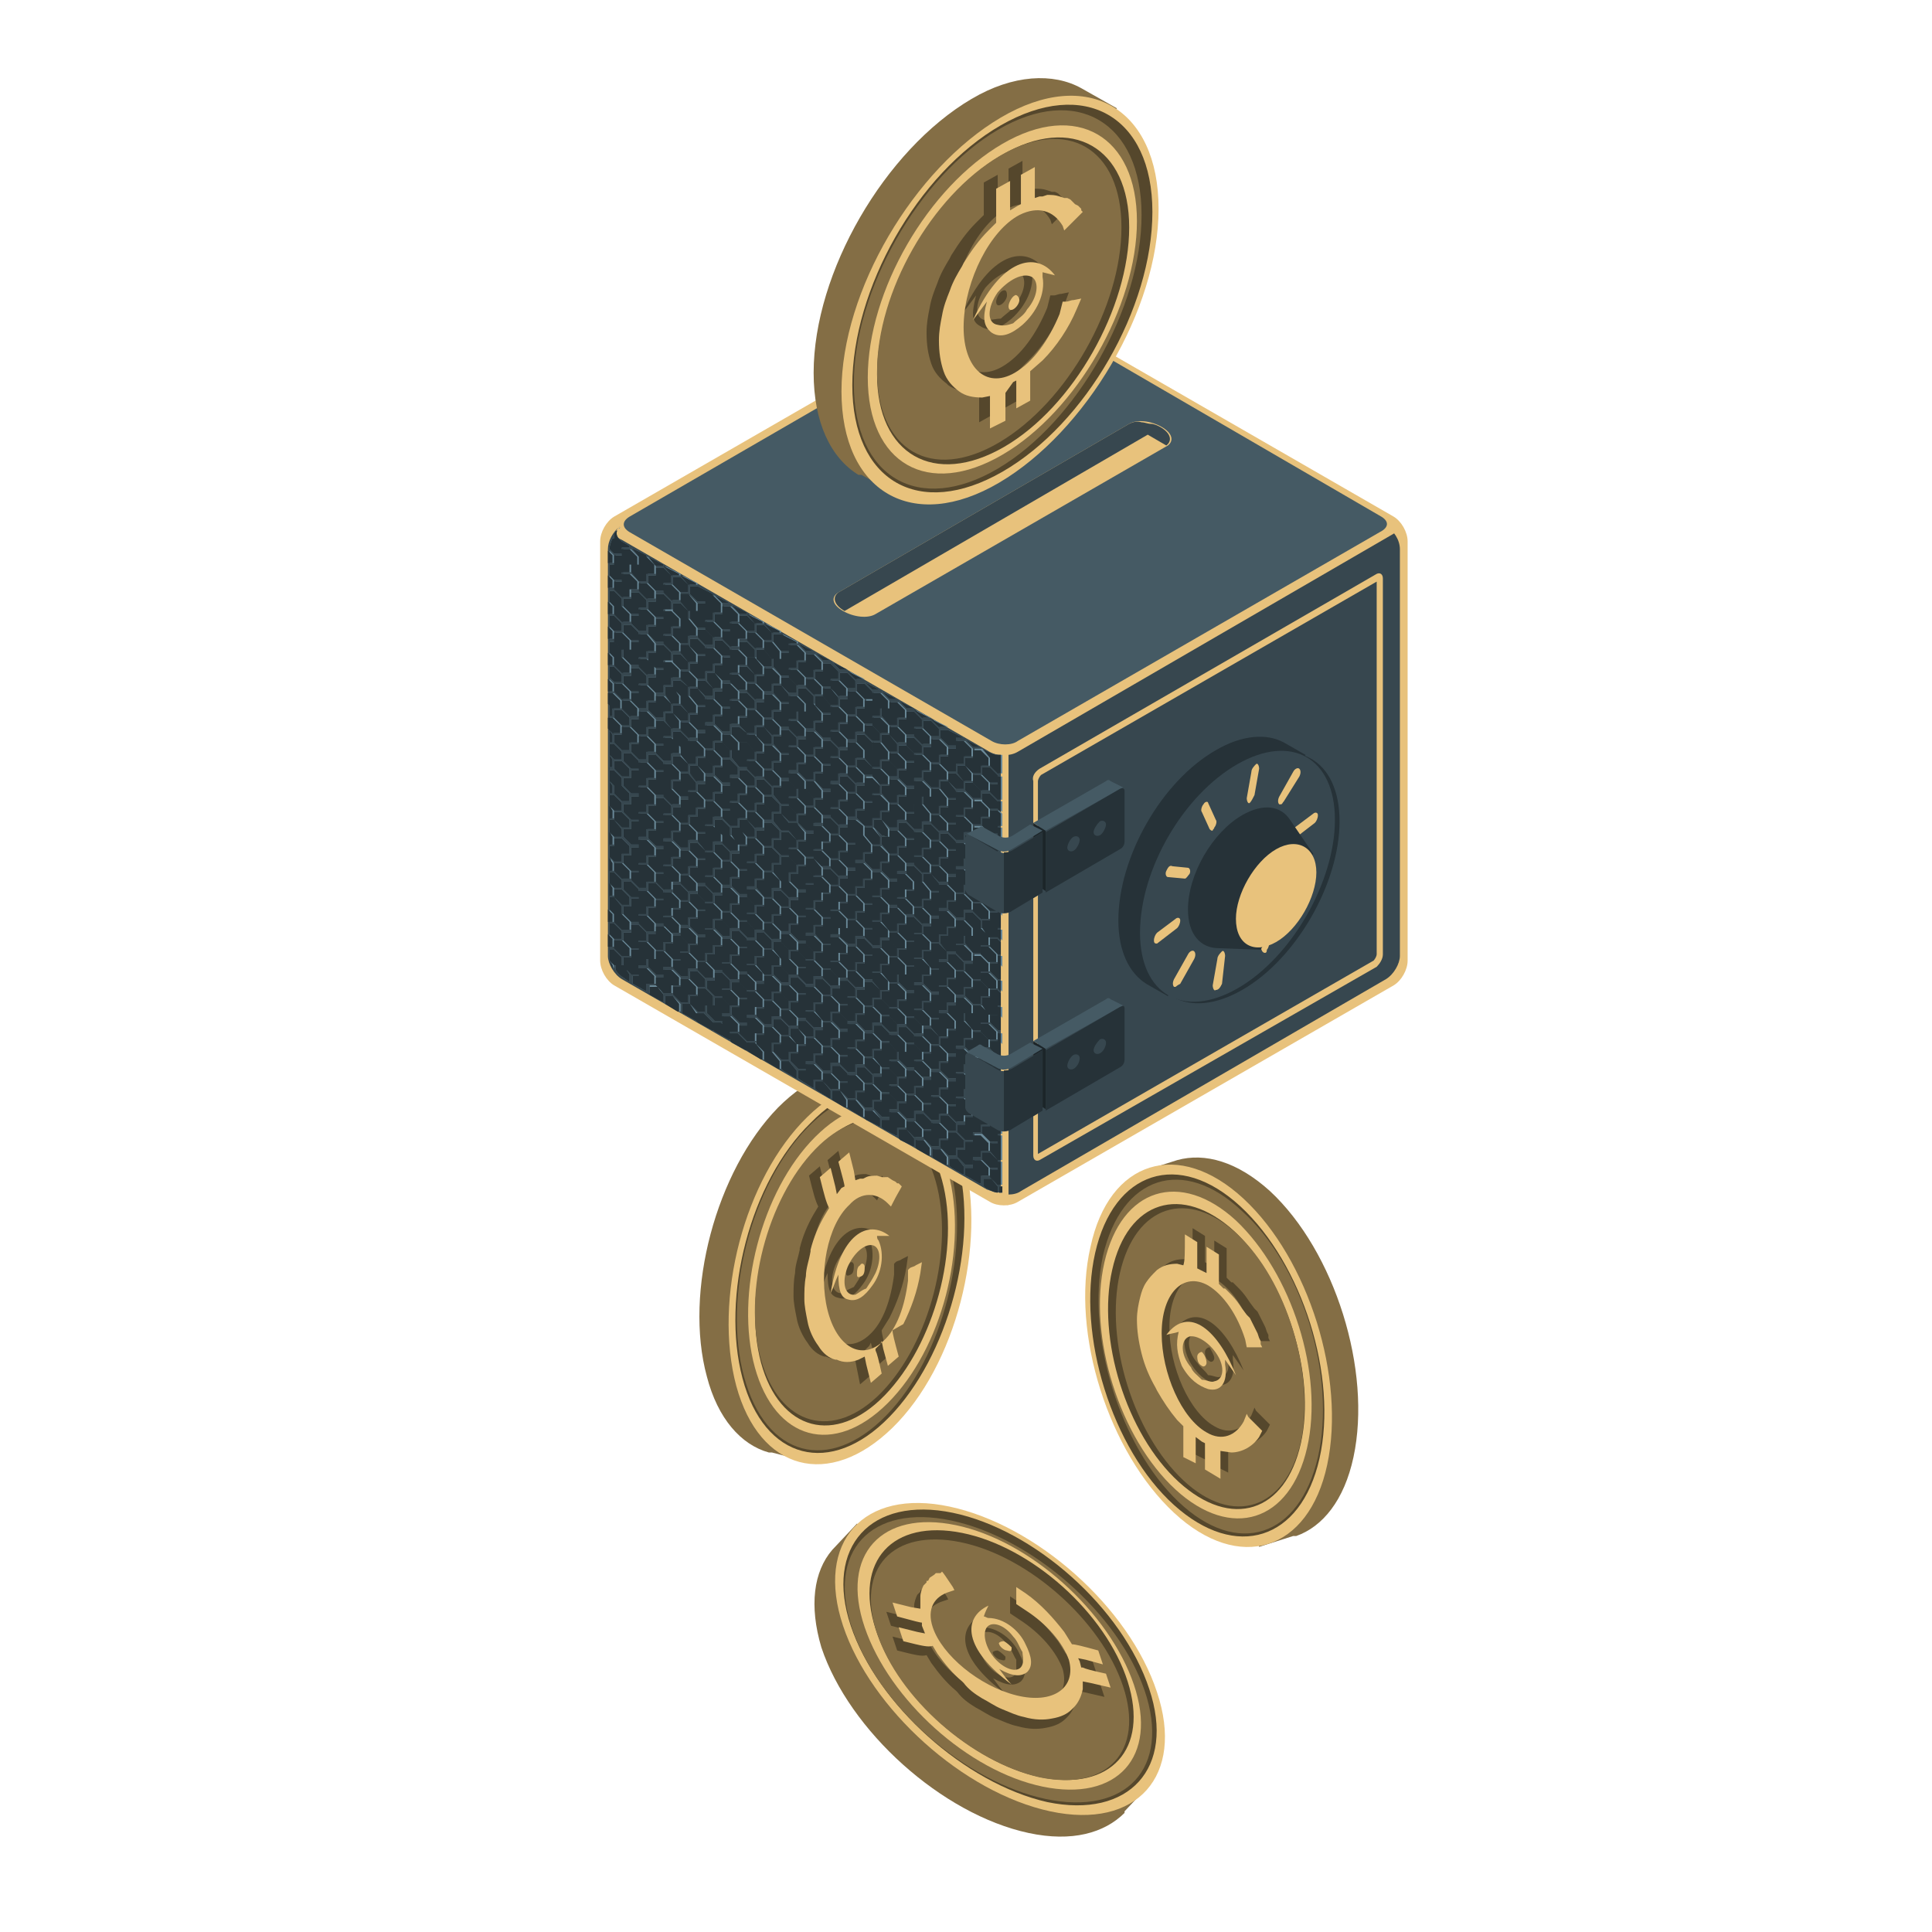 <svg version="1.1" id="монета" xmlns="http://www.w3.org/2000/svg" x="0" y="0" viewBox="0 0 124.9 124.9" xml:space="preserve"><style>.st0{fill:#846e45}.st1{fill:#e8c27c}.st2{fill:#55472c}.st3{fill:#37474f}.st4{fill:#455a64}.st6{fill:#263238}.st7{fill:#1c2529}</style><path id="Фигура_10" class="st0" d="M58.3 70.6l.2-.7-2.3-.6c-1.8-.5-3.9.3-5.9 2.3-4 4.1-6.1 11.9-4.6 17.4.7 2.7 2.2 4.4 4 4.9h.2l2.3.6.2-.7c1.1-.3 2.3-1.1 3.5-2.2 4-4.1 6.1-11.9 4.6-17.4-.7-1.5-1.3-2.8-2.2-3.6z"/><path id="Фигура_12" class="st1" d="M47.6 89.6c1.5 5.5 6 6.7 10.1 2.7s6.1-11.9 4.6-17.4-6-6.7-10.1-2.7-6.1 11.8-4.6 17.4z"/><path id="Фигура_12_копия" class="st2" d="M48 89.1c1.4 5.3 5.7 6.4 9.5 2.5s5.8-11.3 4.4-16.5c-1.4-5.3-5.7-6.4-9.5-2.5-3.9 3.8-5.8 11.2-4.4 16.5z"/><path id="Фигура_12_копия_2" class="st0" d="M48.1 89c1.4 5.2 5.5 6.3 9.2 2.5 3.7-3.8 5.5-11 4.1-16.1-1.4-5.2-5.5-6.3-9.2-2.5-3.6 3.7-5.5 10.9-4.1 16.1z"/><path id="Фигура_12_копия-2" class="st1" d="M48.8 88.4c1.3 4.7 5.1 5.8 8.6 2.3s5.2-10.1 3.9-14.9c-1.3-4.7-5.1-5.8-8.6-2.3s-5.2 10.2-3.9 14.9z"/><path id="Фигура_12_копия-3" class="st2" d="M49.2 88.1c1.2 4.4 4.8 5.4 8 2.1 3.2-3.3 4.9-9.5 3.7-13.9-1.2-4.4-4.8-5.4-8-2.1-3.2 3.2-4.9 9.4-3.7 13.9z"/><path id="Фигура_12_копия-4" class="st0" d="M49.2 87.9c1.2 4.3 4.7 5.3 7.8 2.1 3.1-3.2 4.7-9.3 3.5-13.6s-4.7-5.3-7.8-2.1c-3.1 3.2-4.7 9.3-3.5 13.6z"/><path id="валюта" class="st2" d="M52.3 76l.7-.6.3 1.2.1.5.3-.4.2-.1c0-.1-.1-.5-.4-1.6l.7-.6.3 1.2.1.6.3-.1h.2l.2-.1c.2-.1.5-.1.7-.1l.3.1h.4l.3.2V76l.1.1h.1l.1.1.1.1c-.1.2-.3.5-.6 1.1l-.1.2-.2-.2c-.7-.7-1.7-.8-2.5.1-1.4 1.3-2 4.4-1.4 6.8.6 2.4 2.2 3.3 3.6 2 .9-.8 1.4-2.3 1.6-3.9v-.7l.1-.1c.1-.1.3-.1.4-.2l.4-.2-.1.7c-.2 1.2-.6 2.3-1.1 3.3l-.5.8c0 .2.1.6.4 1.7l-.7.6-.3-1.1-.1-.4-.1.2-.3.3v.1c.1.2.2.6.4 1.5l-.7.6-.3-1.5-.1-.5-.4.2c-.5.2-1 .2-1.4 0h-.1c-.4-.1-.8-.4-1.1-.9-.3-.4-.6-1-.7-1.6-.1-.5-.2-1-.2-1.4 0-.5 0-1 .1-1.5 0-.5.2-1 .3-1.5v-.1c.2-.8.5-1.5.9-2.2l.3-.5c-.2-.4-.3-.8-.6-2zm1.2 6.3c-.2.4-.3.8-.5 1.2.6-3.8 2.4-4.8 3.8-3.7h-.7c0 .1 0 .2.1.3.4.9.2 2.1-.4 2.9-.5.7-1 1.1-1.6.9-.5-.1-.7-.5-.7-1.6zm1.7.9c.2-.3.4-.6.6-1 .4-.9.3-1.7-.2-1.8-.5-.1-1.2.5-1.6 1.4-.4 1-.2 1.9.5 1.8.2-.2.5-.3.7-.4zm0-1.4c0 .2 0 .5-.2.6-.2.1-.3.1-.3-.1s0-.5.2-.6c.1-.2.3-.1.3.1z"/><path id="валюта_копия" class="st1" d="M53 76.1l.7-.6.3 1.2.1.5.3-.4.2-.1c0-.1-.1-.5-.4-1.6l.7-.6.3 1.2.1.6.3-.1h.2l.2-.1c.2-.1.5-.1.7-.1l.3.1h.4l.3.2.2.1.1.1h.1l.1.1.1.1c-.1.2-.3.5-.6 1.1l-.1.2-.2-.2c-.7-.7-1.7-.8-2.5.1-1.4 1.3-2 4.4-1.4 6.8.6 2.4 2.2 3.3 3.6 2 .9-.8 1.4-2.3 1.6-3.9v-.7l.1-.1c.1-.1.3-.1.4-.2l.4-.2-.1.7c-.2 1.2-.6 2.3-1.1 3.3l-.7.4c0 .2.1.6.4 1.7l-.7.6-.3-1.1-.1-.5-.1.2-.3.3v.1c.1.2.2.6.4 1.5l-.7.6-.3-1.2-.1-.5-.4.2c-.5.2-1 .2-1.4 0H54c-.4-.1-.8-.4-1.1-.9-.3-.4-.6-1-.7-1.6-.1-.5-.2-1-.2-1.4 0-.5 0-1 .1-1.5 0-.5.2-1 .3-1.6v-.1c.2-.8.5-1.5.9-2.2l.3-.5c-.2-.4-.3-.8-.6-2zm1.2 6.3c-.2.4-.3.8-.5 1.2.6-3.8 2.4-4.8 3.8-3.7h-.8c0 .1 0 .2.1.3.4.9.2 2.1-.4 2.9-.5.7-1 1.1-1.6.9-.4-.1-.6-.5-.6-1.6zm1.8.9c.2-.3.4-.6.6-1 .4-.9.3-1.7-.2-1.8-.5-.1-1.2.5-1.6 1.4-.4 1-.2 1.9.5 1.8.2-.1.4-.3.7-.4zm-.1-1.4c0 .2 0 .5-.2.6-.2.1-.3.1-.3-.1s0-.5.2-.6c.1-.2.3-.1.3.1z"/><path id="Фигура_10-2" class="st0" d="M55.9 98.9l-.5-.4-1.6 1.7c-1.2 1.4-1.5 3.6-.7 6.3 1.8 5.4 7.8 10.8 13.4 12 2.8.6 4.9 0 6.2-1.3v-.1l1.6-1.7-.5-.5c.2-1.2.1-2.6-.4-4.1-1.8-5.4-7.8-10.8-13.4-12-1.5-.3-2.9-.3-4.1.1z"/><path id="Фигура_12-2" class="st1" d="M67.9 117.1c5.6 1.2 8.7-2.3 6.9-7.7-1.8-5.5-7.8-10.8-13.4-12-5.6-1.2-8.7 2.3-6.9 7.7 1.8 5.4 7.8 10.8 13.4 12z"/><path id="Фигура_12_копия-5" class="st2" d="M67.7 116.5c5.3 1.1 8.3-2.2 6.6-7.3-1.7-5.2-7.4-10.3-12.7-11.4-5.3-1.1-8.3 2.2-6.6 7.3 1.7 5.1 7.4 10.2 12.7 11.4z"/><path id="Фигура_12_копия_2-2" class="st0" d="M67.6 116.3c5.2 1.1 8.1-2 6.4-7-1.7-5-7.3-9.9-12.5-11s-8.1 2-6.4 7c1.7 5 7.3 9.9 12.5 11z"/><path id="Фигура_12_копия-6" class="st1" d="M67.4 115.5c4.8 1 7.5-1.9 5.9-6.6s-6.7-9.3-11.5-10.3-7.5 1.9-5.9 6.6c1.6 4.7 6.7 9.3 11.5 10.3z"/><path id="Фигура_12_копия-7" class="st2" d="M67.3 114.9c4.5.9 7-1.8 5.6-6.2s-6.2-8.7-10.7-9.6-7 1.8-5.6 6.2c1.4 4.4 6.3 8.7 10.7 9.6z"/><path id="Фигура_12_копия-8" class="st0" d="M67.2 114.9c4.4.9 6.8-1.7 5.4-5.9-1.4-4.2-6.1-8.4-10.5-9.3-4.4-.9-6.8 1.7-5.4 5.9 1.4 4.2 6.1 8.3 10.5 9.3z"/><path id="валюта-2" class="st2" d="M58 106.7l-.3-.9 1.2.3.5.1-.2-.5v-.2c-.1 0-.5-.1-1.6-.4l-.3-.9 1.2.3.6.1v-.8c0-.2.1-.5.2-.7l.2-.2v-.1h.1l.1-.2.3-.2.1-.1H60.4l.1-.1c.1.1.3.4.7 1l.1.2-.3.1c-1 .3-1.5 1.1-1.1 2.3.6 1.8 3 3.8 5.4 4.4 2.4.6 3.9-.5 3.4-2.3-.4-1.1-1.4-2.3-2.8-3.2l-.6-.4v-.2-.9l.6.4c1 .7 1.8 1.6 2.5 2.5l.5.8c.2 0 .6.1 1.7.4l.3.9-1.1-.3-.5-.1.1.2.1.4h.1c.2.1.6.2 1.5.4l.3.9-1.3-.3-.5-.1v.5c-.1.5-.3.9-.6 1.2l-.1.1c-.3.3-.7.5-1.3.6-.5.1-1.1.1-1.8-.1-.5-.1-.9-.3-1.4-.5-.5-.2-.9-.5-1.3-.7-.5-.3-.9-.6-1.2-1l-.1-.1c-.6-.5-1.1-1.1-1.6-1.8l-.3-.5c-.3.1-.7 0-1.9-.3zm6.2 1.8c.3.4.5.7.8 1-3.1-2.3-3.2-4.3-1.5-5.1-.1.2-.2.4-.3.7.1 0 .2.1.3.1 1 0 2 .8 2.4 1.7.4.8.5 1.4.1 1.8-.4.3-.9.3-1.8-.2zm1.5-1.2c-.2-.3-.3-.7-.6-1-.6-.8-1.4-1-1.7-.6-.3.4-.1 1.3.5 2 .7.8 1.6 1 1.8.4v-.8zm-1.2-.6c.2.1.4.3.5.4 0 .2 0 .3-.3.2-.2 0-.5-.3-.5-.4-.1-.1.1-.2.3-.2z"/><path id="валюта_копия-2" class="st1" d="M58.4 106.1l-.3-.9 1.2.3.5.1-.2-.5v-.2c-.1 0-.5-.1-1.6-.4l-.3-.9 1.2.3.6.1v-.8c0-.2.1-.5.2-.7l.2-.2v-.1h.1l.1-.2.3-.2.1-.1H60.8l.1-.1c.1.1.3.4.7 1l.1.2-.3.1c-1 .3-1.5 1.1-1.1 2.3.6 1.8 3 3.8 5.4 4.4 2.4.6 3.9-.5 3.4-2.3-.4-1.1-1.4-2.3-2.8-3.2l-.6-.4v-.2-.9l.6.4c1 .7 1.8 1.6 2.5 2.5l.5.8c.2 0 .6.1 1.7.4l.3.9-1.1-.3-.5-.1.1.2.1.4h.1c.2.1.6.2 1.5.4l.3.9-1.3-.3-.5-.1v.5c-.1.5-.3.9-.6 1.2l-.1.1c-.3.3-.7.5-1.3.6-.5.1-1.1.1-1.8-.1-.5-.1-.9-.3-1.4-.5-.5-.2-.9-.5-1.3-.7-.5-.3-.9-.6-1.2-1l-.1-.1c-.6-.5-1.1-1.1-1.6-1.8l-.3-.5c-.3.1-.7 0-1.9-.3zm6.2 1.8c.3.4.5.7.8 1-3.1-2.3-3.2-4.3-1.5-5.1-.1.2-.2.4-.3.7.1 0 .2.1.3.1 1 0 2 .8 2.4 1.7.4.8.5 1.4.1 1.8-.4.3-.9.3-1.8-.2zm1.5-1.1c-.2-.3-.3-.7-.6-1-.6-.8-1.4-1-1.7-.6-.3.4-.1 1.3.5 2 .7.8 1.6 1 1.8.4.1-.3 0-.6 0-.8zm-1.2-.7c.2.1.4.3.5.4 0 .2 0 .3-.3.2-.2 0-.5-.3-.5-.4-.1-.1.1-.2.3-.2z"/><path id="Фигура_10-3" class="st0" d="M74.1 76.3l-.2-.6 2.2-.7c1.8-.5 3.9.1 6 2 4.2 3.9 6.6 11.6 5.4 17.2-.6 2.8-2 4.5-3.7 5.1h-.1-.1l-2.2.7-.2-.7c-1.2-.3-2.4-.9-3.6-2.1-4.2-3.9-6.6-11.6-5.4-17.2.5-1.5 1.1-2.8 1.9-3.7z"/><path id="Фигура_12-3" class="st1" d="M85.8 94.7c-1.2 5.6-5.7 7-9.9 3.1s-6.7-11.6-5.4-17.2c1.2-5.6 5.7-7 9.9-3.1s6.6 11.6 5.4 17.2z"/><path id="Фигура_12_копия-9" class="st2" d="M85.3 94.3c-1.2 5.3-5.4 6.6-9.4 3s-6.3-11-5.1-16.3c1.2-5.3 5.4-6.7 9.4-3s6.3 11 5.1 16.3z"/><path id="Фигура_12_копия_2-3" class="st0" d="M85.2 94.2c-1.2 5.2-5.2 6.5-9 2.9s-6-10.7-4.9-15.9c1.2-5.2 5.2-6.5 9-2.9 3.9 3.5 6.1 10.7 4.9 15.9z"/><path id="Фигура_12_копия-10" class="st1" d="M84.5 93.6c-1.1 4.8-4.9 6-8.5 2.7-3.6-3.3-5.7-9.9-4.6-14.7 1.1-4.8 4.9-6 8.5-2.7 3.6 3.4 5.7 9.9 4.6 14.7z"/><path id="Фигура_12_копия-11" class="st2" d="M84.1 93.3c-1 4.5-4.5 5.6-7.9 2.5s-5.3-9.3-4.3-13.7c1-4.5 4.5-5.6 7.9-2.5 3.3 3.1 5.3 9.2 4.3 13.7z"/><path id="Фигура_12_копия-12" class="st0" d="M84.1 93.2c-1 4.4-4.4 5.5-7.6 2.5s-5.1-9-4.1-13.4 4.4-5.5 7.6-2.5c3.2 3 5 9 4.1 13.4z"/><path id="валюта_копия_2" class="st2" d="M77.1 79.4l.8.5v1.7l.4.2.2.1v-1.7l.8.5v1.9l.3.3h.1l.1.1.3.3c.3.3.5.6.7.9l.3.4.1.1.1.1.2.4.3.6.1.3.1.2v.2l.1.2h-1l-.1-.5c-.5-1.6-1.4-2.9-2.4-3.5-1.6-.9-3 .5-3 3.1s1.3 5.5 2.9 6.4c1 .6 1.9.2 2.4-.7l.2-.5.1.2.5.5.4.4-.2.4c-.4.6-1.1 1-1.8 1l-.7-.1v1.8l-.8-.4v-1.7l-.2-.1-.4-.3V94.4l-1-.5v-2l-.4-.4c-.5-.6-.9-1.2-1.3-1.9l-.1-.2c-.4-.7-.7-1.4-.9-2.2-.2-.7-.3-1.5-.3-2.2 0-.5.1-1 .2-1.4.1-.4.2-.7.4-1 .2-.3.4-.5.6-.7l.1-.1c.4-.3.8-.4 1.3-.4l.4.1c.1-.3.1-.8.1-2.1zm-.4 6.4c-.3.1-.5.1-.8.2 1.5-2 3.4-.2 4.5 2.6-.2-.3-.5-.7-.7-1v.3c.2 1.2-.3 1.8-1.1 1.6-.6-.2-1.2-.6-1.7-1.5-.4-.8-.4-1.4-.2-2.2zm1.4 3.1c.3 0 .6.2.8.1.6-.1.7-.9.2-1.7-.5-.8-1.3-1.3-1.8-1.2-.6.2-.6 1.2.1 2 .2.3.5.5.7.8zm.4-1.1c0 .2-.2.3-.3.2-.2-.1-.3-.3-.3-.6 0-.2.2-.3.3-.3.1.2.3.5.3.7z"/><path id="валюта-3" class="st1" d="M76.6 79.8l.8.5V82l.4.2.2.1v-1.7l.8.5V83l.3.3h.1l.1.1.3.3c.3.3.5.6.7.9l.3.4.1.1.1.1.2.4.3.6.1.3.1.2v.2l.1.2h-1l-.1-.5c-.5-1.6-1.4-2.9-2.4-3.5-1.6-.9-3 .5-3 3.1s1.3 5.5 2.9 6.4c1 .6 1.9.2 2.4-.7l.2-.5.1.2.5.5.4.4-.2.4c-.4.6-1.1 1-1.8 1l-.7-.1v1.8l-1-.6v-1.7l-.2-.1-.4-.3V94.6l-.8-.4v-2l-.4-.4c-.5-.6-.9-1.2-1.3-1.9l-.1-.2c-.4-.7-.7-1.4-.9-2.2-.2-.8-.3-1.5-.3-2.2 0-.5.1-1 .2-1.4.1-.4.2-.7.4-1 .2-.3.4-.5.6-.7l.1-.1c.4-.3.8-.4 1.3-.4l.4.1c.1-.3.1-.7.1-2zm-.4 6.3c-.3.1-.5.1-.8.2 1.5-2 3.4-.2 4.5 2.6-.2-.3-.5-.7-.7-1v.3c.2 1.2-.3 1.8-1.1 1.6-.6-.2-1.2-.6-1.7-1.5-.3-.8-.4-1.4-.2-2.2zm1.5 3.1c.3 0 .6.2.8.1.6-.1.7-.9.2-1.7-.5-.8-1.3-1.3-1.8-1.2-.6.2-.6 1.2.1 2 .1.3.4.5.7.8zm.3-1.1c0 .2-.2.3-.3.2-.2-.1-.3-.3-.3-.6 0-.2.2-.3.3-.3.2.2.3.5.3.7z"/><g id="основа"><path id="основа-2" class="st1" d="M64 19.4l-24.3 14c-.5.3-.9 1-.9 1.6v27.1c0 .6.4 1.3.9 1.6l24.3 14c.5.3 1.3.3 1.8 0l24.3-14c.5-.3.9-1 .9-1.6V35c0-.6-.4-1.3-.9-1.6l-24.3-14c-.5-.3-1.3-.3-1.8 0z"/><path id="основа_копия" class="st3" d="M64.3 20.3L40.6 34c-.5.3-.9 1-.9 1.5v26.4c0 .6.4 1.2.9 1.5L64.3 77c.5.3 1.3.3 1.7 0l23.6-13.7c.5-.3.9-1 .9-1.5V35.5c0-.6-.4-1.2-.9-1.5L66 20.3c-.4-.3-1.2-.3-1.7 0z"/><path id="верх" class="st1" d="M90.1 33.5L65.8 19.4c-.5-.3-1.3-.3-1.8 0L39.7 33.5c-.5.3-.5.8 0 1L64 48.6c.5.3 1.3.3 1.8 0l24.3-14.1c.5-.3.5-.8 0-1z"/><path id="верх_копия" class="st4" d="M89.3 33.4L65.9 19.8c-.5-.3-1.3-.3-1.7 0L40.7 33.4c-.5.3-.5.7 0 1l23.4 13.5c.5.3 1.3.3 1.7 0l23.4-13.5c.6-.3.6-.7.1-1z"/><path id="левая_сторона" class="st1" d="M65.2 48.7v29.2c-.3 0-.7-.1-.9-.2L40 63.7c-.5-.3-.9-1-.9-1.6V35c0-.5.4-1.2.8-1.5-.4.3-.4.7.1 1l24.3 14c.3.2.6.2.9.2z"/><path id="левая_сторона_копия" class="st3" d="M64.7 48.8v28.3c-.3 0-.6-.1-.9-.2L40.2 63.3c-.5-.3-.9-1-.9-1.5V35.5c0-.5.3-1.1.8-1.5-.4.3-.4.7.1.9l23.6 13.6c.3.2.6.3.9.3z"/><path id="Фигура_1" class="st1" d="M67.2 49.7L89 37.1c.2-.1.4 0 .4.3v24.3c0 .3-.2.6-.4.8L67.2 75c-.2.1-.4 0-.4-.3V50.5c-.1-.3.1-.6.4-.8z"/><path id="Фигура_2" class="st3" d="M67.1 50.5c0-.1.1-.3.2-.4L89 37.6v24.1c0 .1-.1.3-.2.4L67.1 74.6V50.5z"/></g><g id="вертушка"><path id="Прямоугольник_2" d="M64.6 77.1v-.4h.2v.4h-.2zm-.5-1v-.5h.5l.2.2v.8h-.2l-.5-.5zm.5-1h.2v.7l-.2-.2v-.5zm-.5-.7v-.5h.5l.2.2v.9h-.2l-.5-.6zm.5-1h.2v.7l-.2-.2v-.5zm-.5-.6v-.5h.5l.2.2v.8h-.2l-.5-.5zm.5-1.1h.2v.7l-.2-.2v-.5zm-.6-.6v-.5h.5l.2.2v.8h-.2l-.5-.5zm.6-1h.2v.7l-.2-.2v-.5zm-.6-.7v-.5h.5l.2.2v.9h-.2l-.5-.6zm.6-1h.2v.7l-.2-.2v-.5zm-.6-.6v-.5h.5l.2.2v.8h-.2l-.5-.5zm.6-1h.2v.7l-.2-.2v-.5zm-.6-.7v-.5h.5l.2.2v.8h-.2l-.5-.5zm.6-1h.2v.7l-.2-.2v-.5zm-.6-.6V64h.5l.2.2v.8h-.2l-.5-.5zm.6-1.1h.2v.7l-.2-.2v-.5zm-.6-.6v-.5h.5l.2.2v.8h-.2l-.5-.5zm.6-1h.2v.7l-.2-.2v-.5zm-.6-.6v-.5h.5l.2.2v.8h-.2l-.5-.5zm.6-1.1h.2v.7l-.2-.2v-.5zm-.6-.6V59h.5l.2.2v.8h-.2l-.5-.5zm.6-1h.2v.7l-.2-.2v-.5zm-.5-.7v-.5h.5l.2.2v.8h-.2l-.5-.5zm.5-1h.2v.7l-.2-.2v-.5zm-.5-.6v-.5h.5l.2.2v.8h-.2l-.5-.5zm.5-1.1h.2v.7l-.2-.2v-.5zm-.5-.6V54h.5l.2.2v.8h-.2l-.5-.5zm.5-1h.2v.7l-.2-.2v-.5zm-.5-.6v-.5h.5l.2.2v.8h-.2l-.5-.5zm.5-1.1h.2v.7l-.2-.2v-.5zm-.5-.6v-.5h.5l.2.2v.8h-.2l-.5-.5zm.5-1h.2v.7l-.2-.2v-.5zm-.5-.7V49h.5l.2.2v.8h-.2l-.5-.5zm.5-.7h.2v.4l-.2-.2v-.2zm-1.1-.4l.4.2c.2.1.4.2.6.2v.2H64l-.5-.6zm.5 1.1h-.5l-.5-.6v-.5h.5l.5.6v.5zm-1.6-1.7l1 .5h-.5l-.5-.5zm.5 1.1h-.5l-.5-.5v-.5h.5l.5.5v.5zm-1.6-1.7l1 .5h-.5l-.5-.5zm.5 1h-.5l-.5-.5v-.5h.5l.5.5v.5zm-1.5-1.7l1 .5h-.5l-.5-.5zm.4 1.1h-.5l-.5-.5v-.5h.5l.5.5v.5zm-1.5-1.7l1 .5h-.5l-.5-.5zm.4 1.1h-.5l-.5-.5V46h.5l.5.5v.5zm-1.5-1.7l1 .5h-.5l-.5-.5zm.5 1.1h-.5l-.5-.5v-.5h.5l.5.5v.5zM57 44.7l1 .5h-.5l-.5-.5zm.5 1.1H57l-.5-.5v-.5h.5l.5.5v.5zm-1.6-1.7l1 .5h-.5l-.5-.5zm.5 1.1h-.5l-.5-.5v-.5h.5l.5.5v.5zm-1.5-1.8l1 .5h-.5l-.5-.5zm.4 1.1h-.5l-.5-.5v-.5h.5l.5.5v.5zm-1.5-1.7l1 .5h-.5l-.5-.5zm.4 1.1h-.5l-.5-.5v-.5h.5l.5.5v.5zm-1.5-1.7l1 .5h-.5l-.5-.5zm.5 1.1h-.5l-.5-.5v-.5h.5l.5.5v.5zm-1.6-1.7l1 .5h-.5l-.5-.5zm.5 1.1h-.5l-.5-.5v-.5h.5l.5.5v.5zM50.6 41l1 .5v.1h-.5l-.5-.6zm.4 1.1h-.5l-.5-.6V41h.5l.5.5v.6zm-1.5-1.8l1 .5v.1H50l-.5-.6zm.4 1.1h-.5l-.5-.5v-.5h.5l.5.5v.5zm-1.5-1.7l1 .5v.1h-.5l-.5-.6zm.4 1.1h-.5l-.5-.5v-.5h.5l.5.5v.5zm-1.5-1.7l1 .5v.1h-.5l-.5-.6zm.5 1.1h-.5l-.5-.5v-.5h.5l.5.5v.5zm-1.6-1.7l1 .5h-.5l-.5-.5zm.5 1.1h-.5l-.5-.6v-.5h.5l.5.5v.6zm-1.6-1.7l1 .5v.1h-.5l-.5-.6zm.5 1h-.5l-.5-.5v-.5h.5l.5.5v.5zm-1.5-1.7l1 .5v.1h-.5l-.5-.6zm.4 1.1H44l-.5-.5v-.5h.5l.5.5v.5zM43 36.6l1 .5v.1h-.5l-.5-.6zm.4 1.1h-.5l-.5-.5v-.5h.5l.5.5v.5zM41.9 36l1 .5v.1h-.5l-.5-.6zm.5 1.1h-.5l-.5-.5V36h.5l.5.5v.6zm-1.6-1.7l1 .5v.1h-.5l-.5-.6zm.5 1.1h-.5l-.5-.5v-.5h.5l.5.5v.5zm-1.6-1.7v-.3c.1-.1.1-.2.2-.2-.1.2 0 .5.3.7l.5.3v.1h-.5l-.5-.6zm.3-.6c0-.1.1-.1.2-.1-.1 0-.1 0-.2.1zm.2 1.6h-.5l-.3-.3c0-.2.1-.5.2-.7h.1l.5.5v.5zm-.5-1.2c-.1.1-.1.1 0 0zm0 1.8h-.3v-.8l.3.3v.5zm.5.6v.5h-.5l-.3-.3v-.7h.3l.5.5zm-.5 1h-.3v-.8l.3.3v.5zm.5.7v.5h-.5l-.3-.3v-.7h.3l.5.5zm-.5 1h-.3v-.8l.3.3v.5zm.5.6v.5h-.5l-.3-.3v-.7h.3l.5.5zm-.5 1h-.3v-.8l.3.3v.5zm.5.7v.5h-.5l-.3-.3v-.7h.3l.5.5zm-.5 1h-.3v-.8l.3.3v.5zm.5.6v.5h-.5l-.3-.3v-.7h.3l.5.5zm-.5 1.1h-.3v-.8l.3.3v.5zm.5.6v.5h-.5l-.3-.3v-.7h.3l.5.5zm-.6 1h-.2v-.8l.2.3v.5zm.6.6v.5h-.5l-.3-.3v-.7h.3l.5.5zm-.6 1.1h-.2v-.8l.2.3v.5zm.6.6v.5h-.5l-.3-.3v-.7h.3l.5.5zm-.6 1h-.2v-.8l.2.3v.5zm.6.7v.5h-.5l-.3-.3v-.7h.3l.5.5zm-.6 1h-.2v-.8l.2.3v.5zm.6.6v.5h-.5l-.3-.3v-.7h.3l.5.5zm-.5 1h-.2v-.8l.2.3v.5zm.5.7v.5h-.5l-.3-.3V53h.3l.5.6zm-.5 1h-.2v-.8l.2.3v.5zm.5.6v.5h-.5l-.3-.3v-.7h.3l.5.5zm-.5 1.1h-.2v-.8l.2.3v.5zm.5.6v.5h-.5l-.3-.3v-.7h.3l.5.5zm-.5 1h-.2v-.8l.2.3v.5zm.5.7v.5h-.5l-.3-.3V58h.3l.5.6zm-.5 1h-.3v-.8l.3.3v.5zm.5.6v.5h-.5l-.3-.3v-.7h.3l.5.5zm-.5 1h-.3v-.8l.3.3v.5zm.5.7v.5h-.5l-.3-.3v-.7h.3l.5.5zm-.5.7c-.1-.1-.1-.3-.2-.4l.2.2v.2zm1 .4v.5l-.4-.3c-.2-.1-.4-.3-.5-.5v-.3h.5l.4.6zm-.4-1.1h.5l.5.5v.6h-.5l-.5-.5v-.6zm1.5 1.7v.5l-.9-.5v-.5h.5l.4.5zm-.4-1h.5l.5.5v.5h-.5l-.5-.5v-.5zm1.5 1.7v.5l-.9-.6v-.5h.5l.4.6zm-.4-1.1h.5l.5.5v.5H43l-.5-.5v-.5zm1.5 1.7v.5h-.1l-.9-.5v-.5h.5l.5.5zm-.5-1.1h.5l.5.5v.5H44l-.5-.5v-.5zm1.6 1.7v.5H45l-.9-.5v-.6h.5l.5.6zm-.5-1.1h.5l.5.5v.5h-.5l-.5-.5v-.5zm1.5 1.7v.5H46l-.9-.5-.1-.1v-.5h.5l.6.6zm-.4-1.1h.5l.5.5v.5h-.5l-.5-.5V65zm1.5 1.7v.5h-.1l-.9-.5-.1-.1v-.5h.5l.6.6zm-.4-1h.5l.5.5v.5h-.5l-.5-.5v-.5zm1.5 1.7v.5h-.1l-.9-.5-.1-.1v-.5h.5l.6.6zm-.4-1.1h.5l.5.5v.5h-.5l-.5-.5v-.5zm1.5 1.7v.5h-.1l-.8-.5-.1-.1v-.5h.5l.5.6zm-.5-1.1h.5l.5.5v.6h-.5l-.5-.5v-.6zm1.6 1.7v.5h-.1l-.8-.5-.1-.1V68h.5l.5.6zm-.5-1.1h.5l.5.5v.5h-.5L50 68v-.5zm1.5 1.7v.5h-.1l-.8-.5-.1-.1v-.5h.5l.5.6zm-.4-1.1h.5l.5.5v.5h-.5l-.5-.5v-.5zm1.5 1.7v.5h-.1l-.8-.5-.1-.1v-.5h.5l.5.6zm-.4-1h.5l.5.5v.5h-.5l-.5-.5v-.5zm1.5 1.7v.5h-.1l-.8-.5-.1-.1v-.5h.5l.5.6zm-.4-1.1h.5l.5.5v.5h-.5l-.5-.5v-.5zm1.5 1.7v.5h-.1l-.8-.5-.1-.1v-.5h.5l.5.6zm-.5-1.1h.5l.5.5v.5h-.5l-.5-.5V70zm1.6 1.7v.5h-.1l-.8-.5-.1-.1v-.5h.5l.5.6zm-.5-1.1h.5l.5.5v.5h-.5l-.5-.5v-.5zm1.5 1.7v.5h-.1l-.8-.4v-.6h.5l.4.5zm-.4-1.1h.5l.5.5v.5H57l-.5-.5v-.5zm1.5 1.7v.5h-.1l-.8-.4-.1-.1v-.5h.5l.5.5zm-.4-1h.5l.5.5v.5h-.5l-.5-.5v-.5zm1.5 1.7v.5H59l-.8-.4-.1-.1V73h.5l.5.6zm-.4-1.1h.5l.5.5v.5h-.5l-.5-.5v-.5zm1.5 1.7v.5h-.1l-.7-.4-.1-.1v-.5h.5l.4.5zm-.5-1.1h.5l.5.5v.5h-.5l-.5-.5v-.5zm1.6 1.7v.5h-.1l-.7-.4-.1-.1v-.5h.5l.4.5zm-.5-1.1h.5l.5.5v.5h-.5l-.5-.5v-.5zm1.5 1.7v.5h-.1l-.7-.4-.1-.1v-.5h.5l.4.5zm.1.6zm1 0v.5h-.1l-.7-.4-.2-.1v-.5h.5l.5.5zm-.4-1h.5l.5.5v.5h-.5l-.5-.5V75zm1.5.5H64l-.5-.5v-.5h.5l.5.5v.5zm0-1.7H64l-.5-.5v-.5h.5l.5.5v.5zm0-1.6H64l-.5-.5v-.5h.5l.5.5v.5zm0-1.7H64l-.5-.5v-.5h.5l.5.5v.5zm0-1.6H64l-.5-.5v-.5h.5l.5.5v.5zm0-1.7H64l-.5-.5v-.5h.5l.5.5v.5zm0-1.6H64l-.5-.6v-.5h.5l.5.5v.6zm0-1.7H64l-.5-.5v-.5h.5l.5.5v.5zm0-1.7H64l-.5-.5v-.5h.5l.5.5v.5zm0-1.6H64l-.5-.6v-.5h.5l.5.5v.6zm0-1.7H64l-.5-.5v-.5h.5l.5.5v.5zm0-1.6H64l-.5-.5v-.5h.5l.5.5v.5zm0-1.7H64l-.5-.6v-.5h.5l.5.5v.6zm0-1.7H64l-.5-.5v-.5h.5l.5.5v.5zm0-1.6H64l-.5-.5v-.5h.5l.5.5v.5zm0-2.2v.5H64l-.5-.5v-.5h.5l.5.5zm-.5.5v.5h-.5l-.5-.5v-.5h.5l.5.5zm-.6-1.1v.5h-.5l-.5-.5V49h.5l.5.5zm-.5.5v.5h-.5l-.5-.5v-.5h.5l.5.5zm-.6-1.1v.5h-.5l-.5-.5v-.5h.5l.5.5zm-.5.5v.5h-.5l-.5-.5v-.5h.5l.5.5zm-.5-1.1v.5h-.5l-.5-.5v-.5h.5l.5.5zm-.6.5v.5h-.5l-.5-.5v-.5h.5l.5.5zm-.5-1.2v.5h-.5l-.5-.5v-.5h.5l.5.5zm-.6.6v.5h-.5l-.5-.5v-.5h.5l.5.5zm-.5-1.2v.5h-.5l-.5-.5v-.5h.5l.5.5zm-.5.5v.5h-.5l-.5-.5V47h.5l.5.5zm-.6-1.1v.5h-.5l-.5-.6v-.5h.5l.5.6zm-.5.5v.5H57l-.5-.5v-.5h.5l.5.5zm-.6-1.1v.5h-.5l-.4-.6v-.5h.5l.4.6zm-.5.5v.5h-.5l-.5-.5v-.5h.5l.5.5zm-.5-1.1v.5h-.5l-.5-.5v-.5h.5l.5.5zm-.6.5v.5h-.5l-.5-.5v-.5h.5l.5.5zm-.5-1.2v.5h-.5l-.5-.5V44h.5l.5.5zm-.6.6v.5h-.5l-.4-.6v-.5h.5l.4.6zm-.5-1.2v.5h-.5l-.5-.5v-.5h.5l.5.5zm-.5.5v.5h-.5l-.5-.5v-.5h.5l.5.5zm-.6-1.1v.5h-.5l-.5-.5v-.5h.5l.5.5zm-.5.5v.5h-.5l-.5-.5v-.5h.5l.5.5zm-.6-1.1v.5H51l-.5-.5v-.5h.5l.5.5zm-.5.5v.5h-.5l-.5-.6v-.5h.5l.5.6zm-.5-1.1v.5H50l-.5-.6v-.5h.5l.5.6zm-.6.5v.5h-.5l-.5-.5V42h.5l.5.6zm-.5-1.2v.5h-.5l-.5-.5v-.5h.5l.5.5zm-.6.6v.5h-.5l-.5-.5v-.5h.5l.5.5zm-.5-1.2v.5h-.5l-.5-.5v-.5h.5l.5.5zm-.5.5v.5h-.5l-.5-.5v-.5h.5l.5.5zm-.6-1.1v.5h-.5l-.5-.5v-.5h.5l.5.5zm-.5.5v.5h-.5l-.5-.5v-.5h.5l.5.5zm-.6-1.1v.5h-.5l-.5-.5V39h.5l.5.6zm-.5.5v.5h-.5l-.5-.6v-.5h.5l.5.6zm-.5-1.1v.5h-.5l-.5-.5v-.5h.5l.5.5zm-.6.5v.5H44l-.5-.5V39h.5l.5.5zm-.5-1.2v.5h-.5l-.5-.5v-.5h.5l.5.5zm-.6.6v.5h-.5l-.5-.5v-.5h.5l.5.5zm-.5-1.2v.5h-.5l-.5-.5v-.5h.5l.5.5zm-.5.5v.5h-.5l-.5-.5v-.5h.5l.5.5zm-.6-1.1v.5h-.5l-.5-.6v-.5h.5l.5.6zm-.5.5v.5h-.5l-.5-.5v-.5h.5l.5.5zm-1.5-1.7h.5l.5.5v.6h-.5l-.5-.5v-.6zm0 1.7h.5l.5.5v.5h-.5l-.5-.5v-.5zm0 1.6h.5l.5.5v.5h-.5l-.5-.5v-.5zm0 1.7h.5l.5.5v.6h-.5l-.5-.5v-.6zm0 1.6h.5l.5.5v.5h-.5l-.5-.5v-.5zm0 1.7h.5l.5.5v.5h-.5l-.5-.5v-.5zm-.1 1.7h.5l.5.5v.5h-.5l-.5-.5v-.5zm0 1.6h.5l.5.5v.5h-.5l-.5-.5v-.5zm0 1.7h.5l.5.5v.5h-.5l-.5-.5v-.5zm0 1.6h.5l.5.5v.5h-.5l-.5-.5v-.5zm0 1.7h.5l.5.5v.5h-.5l-.5-.5v-.5zm0 1.7h.5l.5.5v.5h-.5l-.5-.5v-.5zm.1 1.6h.5l.5.5v.5h-.5l-.5-.5v-.5zm-.1 1.7h.5l.5.5v.5h-.5l-.5-.5v-.5zm.1 1.6h.5l.5.5v.5h-.5l-.5-.5v-.5zm0 2.2v-.5h.5l.5.5v.5h-.5l-.5-.5zm.5-.5v-.5h.5l.5.5v.5h-.5l-.5-.5zm.5 1.1v-.5h.5l.5.5v.5h-.5l-.5-.5zm.6-.5v-.5h.5l.5.5v.6h-.5l-.5-.6zm.5 1.1V62h.5l.5.5v.5h-.5l-.5-.5zm.6-.5v-.5h.5l.5.5v.5H43l-.5-.5zm.5 1.2v-.5h.5l.5.5v.5h-.5l-.5-.5zm.5-.6v-.5h.5l.5.5v.5H44l-.5-.5zm.6 1.2v-.5h.5l.5.5v.5h-.5l-.5-.5zm.5-.5v-.5h.5l.5.5v.5h-.5l-.5-.5zm.5 1.1v-.5h.5l.5.5v.6h-.5l-.5-.6zm.6-.5v-.5h.5l.5.5v.5h-.5l-.5-.5zm.5 1.1v-.5h.5l.5.5v.5h-.5l-.5-.5zm.6-.5V64h.5l.5.5v.5h-.5l-.5-.5zm.5 1.1v-.5h.5l.5.5v.5h-.5l-.5-.5zm.6-.5v-.5h.5l.5.5v.5h-.5l-.5-.5zm.5 1.2v-.5h.5l.5.5v.5h-.5l-.5-.5zm.5-.6v-.5h.5l.5.5v.5h-.5l-.5-.5zm.6 1.2v-.5h.5l.5.5v.5H50l-.5-.5zm.5-.5v-.5h.5l.5.5v.5h-.5l-.5-.5zm.6 1.1V67h.5l.5.5v.5h-.5l-.5-.5zm.5-.5v-.5h.5l.5.5v.5h-.5l-.5-.5zm.5 1.1v-.5h.5l.5.5v.5h-.5l-.5-.5zm.6-.5v-.5h.5l.5.5v.5h-.5l-.5-.5zm.5 1.1v-.5h.5l.5.5v.5h-.5l-.5-.5zm.6-.5v-.5h.5l.5.5v.5h-.5l-.5-.5zm.5 1.2v-.5h.5l.5.5v.5h-.5l-.5-.5zm.5-.6v-.5h.5l.5.5v.5h-.5l-.5-.5zm.6 1.2v-.5h.5l.5.5v.5h-.5l-.5-.5zm.5-.5V69h.5l.5.5v.5h-.5l-.5-.5zm.6 1.1v-.5h.5l.5.5v.5h-.5l-.5-.5zm.5-.5v-.5h.5l.5.5v.5H57l-.5-.5zm.5 1.1v-.5h.5l.5.5v.5h-.5l-.5-.5zm.6-.5v-.5h.5l.5.5v.5h-.5l-.5-.5zm.5 1.1v-.5h.5l.5.5v.5h-.5l-.5-.5zm.6-.5v-.5h.5l.5.5v.5h-.5l-.5-.5zm.5 1.2V72h.5l.5.5v.5h-.5l-.5-.5zm.5-.6v-.5h.5l.5.5v.5h-.5l-.5-.5zm.6 1.2v-.5h.5l.5.5v.5h-.5l-.5-.5zm.5-.5v-.5h.5l.5.5v.5h-.5l-.5-.5zm.5 1.1v-.5h.5l.5.5v.5h-.5l-.5-.5zm.6 1.1v-.5h.5l.5.5v.5h-.5l-.5-.5zm.5-.5v-.5h.5l.5.5v.5h-.5l-.5-.5zm1.6.1h-.5l-.5-.6v-.5h.5l.5.5v.6zm0-1.7h-.5l-.5-.6v-.5h.5l.5.5v.6zm0-1.6h-.5l-.5-.6V70h.5l.5.5v.6zm0-1.7h-.5l-.5-.6v-.5h.5l.5.5v.6zm-.1-1.7h-.5l-.4-.5v-.5h.5l.5.5v.5zm0-1.6h-.5l-.4-.6V65h.5l.5.5v.6zm0-1.7h-.5l-.4-.5v-.5h.5l.5.5v.5zm0-1.6h-.5l-.4-.6v-.5h.5l.5.5v.6zm0-1.7h-.5l-.4-.6V60h.5l.5.5v.6zm0-1.7h-.5l-.4-.5v-.5h.5l.5.5v.5zm.1-1.6h-.5l-.5-.6v-.5h.5l.5.5v.6zm0-1.7h-.5l-.5-.5v-.5h.5l.5.5v.5zm0-1.6h-.5l-.5-.6v-.5h.5l.5.6v.5zm0-2.2v.5h-.5l-.5-.6v-.5h.5l.5.6zm-.6-1.2v.5h-.5l-.5-.5v-.5h.5l.5.5zm-.5.6v.5h-.5l-.5-.5v-.5h.5l.5.5zm-.6-1.2v.5h-.5l-.5-.5V50h.5l.5.5zm-.5.6v.5h-.5l-.5-.6v-.5h.5l.5.6zm-.5-1.2v.5h-.5l-.5-.5v-.5h.5l.5.5zm-.6.5v.5h-.5l-.5-.5v-.5h.5l.5.5zm-.5-1.1v.5h-.5l-.5-.5v-.5h.5l.5.5zm-.6.5v.5h-.5l-.5-.5v-.5h.5l.5.5zm-.5-1.1v.5h-.5l-.5-.5v-.5h.5l.5.5zm-.5.5v.5h-.5l-.5-.5v-.5h.5l.5.5zm-.6-1.1v.5h-.5L57 48v-.5h.5l.5.6zm-.5.5v.5H57l-.5-.5V48h.5l.5.6zm-.6-1.2v.5h-.5l-.4-.5v-.5h.5l.4.5zm-.5.6v.5h-.5l-.5-.5v-.5h.5l.5.5zm-.5-1.2v.5h-.5l-.5-.5v-.5h.5l.5.5zm-.6.5v.5h-.5l-.5-.5v-.5h.5l.5.5zm-.5-1.1v.5h-.5l-.5-.5v-.5h.5l.5.5zm-.6.5v.5h-.5l-.5-.5v-.5h.5l.5.5zm-.5-1.1v.5h-.5l-.5-.5V45h.5l.5.6zm-.5.5v.5h-.5l-.5-.6v-.5h.5l.5.6zm-.6-1.1v.5h-.5l-.5-.5v-.5h.5l.5.5zm-.5.5v.5h-.5l-.5-.5V45h.5l.5.5zm-.6-1.2v.5H51l-.5-.5v-.5h.5l.5.5zm-.5.6v.5h-.5l-.5-.6v-.5h.5l.5.6zm-.5-1.2v.5H50l-.5-.5v-.5h.5l.5.5zm-.6.5v.5h-.5l-.5-.5v-.5h.5l.5.5zm-.5-1.1v.5h-.5l-.5-.6v-.5h.5l.5.6zm-.6.5v.5h-.5l-.5-.5v-.5h.5l.5.5zm-.5-1.1v.5h-.5l-.5-.5V42h.5l.5.5zm-.5.5v.5h-.5l-.5-.5v-.5h.5l.5.5zm-.6-1.1v.5h-.5l-.5-.5v-.5h.5l.5.5zm-.5.5v.5h-.5l-.5-.5v-.5h.5l.5.5zm-.6-1.2v.5h-.5l-.5-.5v-.5h.5l.5.5zm-.5.6v.5h-.5l-.5-.5v-.5h.5l.5.5zm-.5-1.2v.5h-.5l-.5-.5V40h.5l.5.6zm-.6.5v.5H44l-.5-.5v-.5h.5l.5.5zM44 40v.5h-.5l-.5-.6v-.5h.5l.5.6zm-.6.5v.5h-.5l-.5-.5V40h.5l.5.5zm-.5-1.1v.5h-.5l-.5-.5v-.5h.5l.5.5zm-.5.5v.5h-.5l-.5-.5v-.5h.5l.5.5zm-.6-1.1v.5h-.5l-.5-.5v-.5h.5l.5.5zm-1.5-.1h.5l.5.5v.5h-.5l-.5-.5v-.5zm0 1.7h.5l.5.5v.5h-.5l-.5-.5v-.5zm0 1.6h.5l.5.5v.5h-.5l-.5-.5V42zm0 1.7h.5l.5.5v.5h-.5l-.5-.5v-.5zm0 1.6h.5l.5.5v.5h-.5l-.5-.5v-.5zm0 1.7h.5l.5.5v.5h-.5l-.5-.5V47zm0 1.7h.5l.5.5v.5h-.5l-.5-.5v-.5zm0 1.6h.5l.5.5v.5h-.5l-.5-.5v-.5zm0 1.7h.5l.5.5v.5h-.5l-.5-.5V52zm0 1.6h.5l.5.5v.5h-.5l-.5-.5v-.5zm0 1.7h.5l.5.5v.5h-.5l-.5-.5v-.5zm0 1.7h.5l.5.5v.5h-.5l-.5-.5V57zm0 2.1v-.5h.5l.5.5v.5h-.5l-.5-.5zm.5 1.2v-.5h.5l.5.5v.5h-.5l-.5-.5zm.6-.6v-.5h.5l.5.5v.5h-.5l-.5-.5zm.5 1.2v-.5h.5l.5.5v.5h-.5l-.5-.5zm.6-.5v-.5h.5l.5.5v.5H43l-.5-.5zm.5 1.1V61h.5l.5.5v.5h-.5l-.5-.5zm.5-.5v-.5h.5l.5.5v.5H44l-.5-.5zm.6 1.1v-.5h.5l.5.5v.5h-.5l-.5-.5zm.5-.5v-.5h.5l.5.5v.5h-.5l-.5-.5zm.6 1.1v-.5h.5l.5.5v.5h-.5l-.5-.5zm.5-.5v-.5h.5l.5.5v.5h-.5l-.5-.5zm.5 1.2v-.5h.5l.5.5v.5h-.5l-.5-.5zm.6-.6v-.5h.5l.5.5v.5h-.5l-.5-.5zm.5 1.2v-.5h.5l.5.5v.5h-.5l-.5-.5zm.6-.5V63h.5l.5.5v.5h-.5l-.5-.5zm.5 1.1v-.5h.5l.5.5v.5h-.5l-.5-.5zm.5-.5v-.5h.5l.5.5v.5h-.5l-.5-.5zm.6 1.1v-.5h.5l.5.5v.5H50l-.5-.5zm.5-.5v-.5h.5l.5.5v.5h-.5l-.5-.5zm.6 1.1v-.5h.5l.5.5v.5h-.5l-.5-.5zm.5-.5v-.5h.5l.5.5v.5h-.5l-.5-.5zm.5 1.2V66h.5l.5.5v.5h-.5l-.5-.5zm.6-.6v-.5h.5l.5.5v.5h-.5l-.5-.5zm.5 1.2v-.5h.5l.5.5v.5h-.5l-.5-.5zm.6-.5v-.5h.5l.5.5v.5h-.5l-.5-.5zm.5 1.1v-.5h.5l.5.5v.5h-.5l-.5-.5zm.5-.5v-.5h.5l.5.5v.5h-.5l-.5-.5zm.6 1.1v-.5h.5l.5.5v.5h-.5l-.5-.5zm.5-.5v-.5h.5l.5.5v.5h-.5l-.5-.5zm.6 1.1v-.5h.5l.5.5v.5h-.5l-.5-.5zm.5-.5v-.5h.5l.5.5v.6H57l-.5-.6zm.5 1.2v-.5h.5l.5.5v.5h-.5l-.5-.5zm.6-.5v-.5h.5l.5.5v.5h-.5l-.5-.5zm.5 1.1v-.5h.5l.5.5v.5h-.5l-.5-.5zm.6-.5v-.5h.5l.5.5v.5h-.5l-.5-.5zm.5 1.1v-.5h.5l.5.5v.5h-.5l-.5-.5zm.5-.5v-.5h.5l.5.5v.5h-.5l-.5-.5zm.6 1.1v-.5h.5l.5.5v.6h-.5l-.5-.6zm.5-.5v-.5h.5l.5.5v.5h-.5l-.5-.5zm.6 1.1v-.5h.5l.5.5v.5h-.5l-.5-.5zm.5 1.2v-.5h.5l.5.5v.5h-.5l-.5-.5zm1.5 0h-.5l-.5-.5v-.5h.5l.5.5v.5zm0-1.6h-.5l-.5-.6v-.5h.5l.5.5v.6zm0-1.7h-.5l-.5-.5v-.5h.5l.5.5v.5zm0-1.7h-.5l-.5-.5v-.5h.5l.5.5v.5zm0-1.6h-.5l-.5-.6v-.5h.5l.5.5v.6zm0-1.7h-.5l-.5-.5v-.5h.5l.5.5v.5zm0-1.6h-.5l-.5-.5v-.5h.5l.5.5v.5zm0-1.7h-.5l-.5-.6v-.5h.5l.5.5v.6zm0-1.6h-.5l-.5-.5V59h.5l.5.5v.5zm0-1.7h-.5l-.5-.5v-.5h.5l.5.5v.5zm0-1.7h-.5l-.5-.5v-.5h.5l.5.5v.5zm0-1.6h-.5l-.5-.5V54h.5l.5.5v.5zm0-2.2v.5h-.5l-.5-.5v-.5h.5l.5.5zm-.5.5v.5h-.5l-.5-.5v-.5h.5l.5.5zm-.6-1.1v.5h-.5l-.5-.5v-.5h.5l.5.5zm-.5.5v.5h-.5l-.5-.5v-.5h.5l.5.5zm-.5-1.1v.5h-.5l-.5-.5V51h.5l.5.6zm-.6.5v.5h-.5l-.5-.6v-.5h.5l.5.6zm-.5-1.1v.5h-.5l-.5-.5v-.5h.5l.5.5zm-.6.5v.5h-.5l-.5-.5V51h.5l.5.5zm-.5-1.2v.5h-.5l-.5-.5v-.5h.5l.5.5zm-.5.6v.5h-.5l-.5-.5v-.5h.5l.5.5zm-.6-1.2v.5h-.5l-.5-.5v-.5h.5l.5.5zm-.5.5v.5H57l-.5-.5v-.5h.5l.5.5zm-.6-1.1v.5h-.5L56 49v-.5h.5l.4.6zm-.5.5v.5h-.5l-.5-.5v-.5h.5l.5.5zm-.5-1.1v.5h-.5l-.5-.5V48h.5l.5.5zm-.6.5v.5h-.5l-.5-.5v-.5h.5l.5.5zm-.5-1.2v.5h-.5l-.5-.5v-.5h.5l.5.5zm-.6.6v.5h-.5l-.5-.5v-.5h.5l.5.5zm-.5-1.2v.5h-.5l-.5-.5v-.5h.5l.5.5zm-.5.6v.5h-.5l-.5-.5v-.5h.5l.5.5zm-.6-1.2v.5h-.5l-.5-.5V46h.5l.5.6zm-.5.5v.5h-.5l-.5-.5v-.5h.5l.5.5zm-.6-1.1v.5H51l-.5-.5v-.5h.5l.5.5zm-.5.5v.5h-.5l-.5-.5V46h.5l.5.5zm-.5-1.1v.5H50l-.5-.5v-.5h.5l.5.5zm-.6.5v.5h-.5l-.5-.5v-.5h.5l.5.5zm-.5-1.2v.5h-.5l-.5-.5v-.5h.5l.5.5zm-.6.6v.5h-.5l-.5-.5v-.5h.5l.5.5zm-.5-1.2v.5h-.5l-.5-.5v-.5h.5l.5.5zm-.5.6v.5h-.5l-.5-.5v-.5h.5l.5.5zm-.6-1.2v.5h-.5l-.5-.5V43h.5l.5.5zm-.5.5v.5h-.5l-.5-.5v-.5h.5l.5.5zm-.6-1.1v.5h-.5l-.5-.5v-.5h.5l.5.5zm-.5.5v.5h-.5l-.5-.5v-.5h.5l.5.5zm-.5-1.1v.5h-.5l-.5-.5v-.5h.5l.5.5zm-.6.5v.5H44l-.5-.5v-.5h.5l.5.5zm-.5-1.2v.5h-.5l-.5-.5v-.5h.5l.5.5zm-.6.6v.5h-.5l-.5-.5v-.5h.5l.5.5zm-.5-1.2v.5h-.5l-.5-.5v-.5h.5l.5.5zm-.5.6v.5h-.5l-.5-.5V41h.5l.5.6zm-1.6-1.8h.5l.5.5v.5h-.5l-.5-.5v-.5zm0 1.7h.5l.5.5v.5h-.5l-.5-.5v-.5zm0 1.7h.5l.5.5v.5h-.5l-.5-.5v-.5zm0 1.6h.5l.5.5v.5h-.5l-.5-.5v-.5zm0 1.7h.5l.5.5v.5h-.5l-.5-.5v-.5zm0 1.6h.5l.5.5v.5h-.5l-.5-.5v-.5zm0 1.7h.5l.5.5v.5h-.5l-.5-.5v-.5zm0 1.7h.5l.5.5v.5h-.5l-.5-.5v-.5zm0 1.6h.5l.5.5v.5h-.5l-.5-.5v-.5zm0 1.7h.5l.5.5v.5h-.5l-.5-.5v-.5zm0 1.6h.5l.5.5v.5h-.5l-.5-.5v-.5zm0 2.2v-.5h.5l.5.5v.5h-.5l-.5-.5zm.6-.5v-.5h.5l.5.5v.5h-.5l-.5-.5zm.5 1.1v-.5h.5l.5.5v.5h-.5l-.5-.5zm.6-.5v-.5h.5l.5.5v.5H43l-.5-.5zm.5 1.1v-.5h.5l.5.5v.5h-.5l-.5-.5zm.5-.5v-.5h.5l.5.5v.5H44l-.5-.5zm.6 1.2V60h.5l.5.5v.5h-.5l-.5-.5zm.5-.6v-.5h.5l.5.5v.5h-.5l-.5-.5zm.5 1.2v-.5h.5l.5.5v.5h-.5l-.5-.5zm.6-.5v-.5h.5l.5.5v.5h-.5l-.5-.5zm.5 1.1v-.5h.5l.5.5v.5h-.5l-.5-.5zm.6-.5v-.5h.5l.5.5v.5h-.5l-.5-.5zm.5 1.1v-.5h.5l.5.5v.5h-.5l-.5-.5zm.5-.5v-.5h.5l.5.5v.5h-.5l-.5-.5zm.6 1.1v-.5h.5l.5.5v.5h-.5l-.5-.5zm.5-.5v-.5h.5l.5.5v.6h-.5l-.5-.6zm.6 1.2v-.5h.5l.5.5v.5H50l-.5-.5zm.5-.6v-.5h.5l.5.5v.5h-.5L50 63zm.6 1.2v-.5h.5l.5.5v.5h-.5l-.5-.5zm.5-.5v-.5h.5l.5.5v.5h-.5l-.5-.5zm.5 1.1v-.5h.5l.5.5v.5h-.5l-.5-.5zm.6-.5v-.5h.5l.5.5v.5h-.5l-.5-.5zm.5 1.1v-.5h.5l.5.5v.6h-.5l-.5-.6zm.6-.5v-.5h.5l.5.5v.5h-.5l-.5-.5zm.5 1.1v-.5h.5l.5.5v.5h-.5l-.5-.5zm.5-.5V65h.5l.5.5v.5h-.5l-.5-.5zm.6 1.2v-.5h.5l.5.5v.5h-.5l-.5-.5zm.5-.6v-.5h.5l.5.5v.5h-.5l-.5-.5zm.6 1.2v-.5h.5l.5.5v.5h-.5l-.5-.5zm.5-.5v-.5h.5l.5.5v.5H57l-.5-.5zm.5 1.1v-.5h.5l.5.6v.5h-.5l-.5-.6zm.6-.5v-.5h.5l.5.5v.6h-.5l-.5-.6zm.5 1.1V68h.5l.5.5v.5h-.5l-.5-.5zm.6-.5v-.5h.5l.5.5v.5h-.5l-.5-.5zm.5 1.1v-.5h.5l.5.5v.5h-.5l-.5-.5zm.5-.5v-.5h.5l.5.5v.5h-.5l-.5-.5zm.6 1.2v-.5h.5l.5.5v.5h-.5l-.5-.5zm.5-.6v-.5h.5l.5.5v.5h-.5l-.5-.5zm.5 1.2v-.5h.5l.5.5v.5h-.5l-.5-.5zm1.6 1.7h-.5l-.5-.5V71h.5l.5.5v.6zm0-1.7h-.5l-.5-.5v-.5h.5l.5.5v.5zm0-1.6h-.5l-.5-.5v-.5h.5l.5.5v.5zm0-1.7h-.5l-.5-.5V66h.5l.5.5v.6zm0-1.6h-.5l-.5-.5v-.5h.5l.5.5v.5zm0-1.7h-.5l-.5-.5v-.5h.5l.5.5v.5zm0-1.7h-.5l-.5-.5v-.5h.5l.5.5v.5zm0-1.6h-.5l-.5-.5v-.5h.5l.5.5v.5zm0-1.7h-.5l-.5-.5v-.5h.5l.5.5v.5zm0-1.6h-.5l-.5-.5v-.5h.5l.5.5v.5zm0-2.2v.5h-.5l-.5-.5v-.5h.5l.5.5zm-.6-1.2v.5h-.5l-.5-.5v-.5h.5l.5.5zm-.5.6v.5h-.5l-.5-.5v-.5h.5l.5.5zm-.5-1.2v.5h-.5l-.5-.5v-.5h.5l.5.5zm-.6.6v.5h-.5l-.5-.5v-.5h.5l.5.5zm-.5-1.2v.5h-.5l-.5-.5V52h.5l.5.6zm-.6.5v.5h-.5l-.5-.5v-.5h.5l.5.5zm-.5-1.1v.5h-.5l-.5-.5v-.5h.5l.5.5zm-.5.5v.5h-.5l-.5-.5V52h.5l.5.5zm-.6-1.1v.5h-.5l-.5-.6v-.5h.5l.5.6zm-.5.5v.5H57l-.5-.5v-.5h.5l.5.5zm-.6-1.1v.5h-.5l-.4-.6v-.5h.5l.4.6zm-.5.5v.5h-.5l-.5-.5v-.5h.5l.5.5zm-.5-1.2v.5h-.5l-.5-.5v-.5h.5l.5.5zm-.6.6v.5h-.5l-.5-.5v-.5h.5l.5.5zm-.5-1.2v.5h-.5l-.5-.5V49h.5l.5.5zm-.6.5v.5h-.5l-.4-.5v-.5h.5l.4.5zm-.5-1.1v.5h-.5l-.5-.5v-.5h.5l.5.5zm-.5.5v.5h-.5l-.5-.5v-.5h.5l.5.5zm-.6-1.1v.5h-.5l-.5-.5v-.5h.5l.5.5zm-.5.5v.5h-.5l-.5-.5v-.5h.5l.5.5zm-.6-1.1v.5H51l-.5-.5v-.5h.5l.5.5zm-.5.5v.5h-.5l-.5-.6v-.5h.5l.5.6zm-.5-1.2v.5H50l-.5-.5v-.5h.5l.5.5zm-.6.6v.5h-.5l-.5-.5V47h.5l.5.6zm-.5-1.2v.5h-.5l-.5-.5v-.5h.5l.5.5zm-.6.5v.5h-.5l-.5-.5v-.5h.5l.5.5zm-.5-1.1v.5h-.5l-.5-.5v-.5h.5l.5.5zm-.5.5v.5h-.5l-.5-.5v-.5h.5l.5.5zm-.6-1.1v.5h-.5l-.5-.5v-.5h.5l.5.5zm-.5.5v.5h-.5l-.5-.5v-.5h.5l.5.5zm-.6-1.2v.5h-.5l-.5-.5V44h.5l.5.5zm-.5.6v.5h-.5l-.5-.6v-.5h.5l.5.6zm-.5-1.2v.5h-.5l-.5-.5v-.5h.5l.5.5zm-.6.5v.6H44l-.5-.5V44h.5l.5.4zm-.5-1.1v.5h-.5l-.5-.6v-.5h.5l.5.6zm-.6.5v.5h-.5l-.5-.5v-.5h.5l.5.5zm-.5-1.1v.5h-.5l-.5-.5v-.5h.5l.5.5zm-1.5-.1h.5l.5.5v.5h-.5l-.5-.5v-.5zm0 1.7h.5l.5.5v.5h-.5l-.5-.5v-.5zm0 1.7h.5l.5.5v.5h-.5l-.5-.5V46zm0 1.6h.5l.5.5v.5h-.5l-.5-.5v-.5zm0 1.7h.5l.5.5v.5h-.5l-.5-.5v-.5zm0 1.6h.5l.5.5v.6h-.5l-.5-.5v-.6zm0 1.7h.5l.5.5v.5h-.5l-.5-.5v-.5zm0 1.7h.5l.5.5v.5h-.5l-.5-.5v-.5zm0 2.1v-.5h.5l.5.5v.6h-.5l-.5-.6zm.5 1.2v-.5h.5l.5.5v.5h-.5l-.5-.5zm.6-.6v-.5h.5l.5.5v.5H43l-.5-.5zm.5 1.2v-.5h.5l.5.5v.5h-.5l-.5-.5zm.5-.5v-.5h.5l.5.5v.5H44l-.5-.5zm.6 1.1v-.5h.5l.5.5v.5h-.5l-.5-.5zm.5-.5v-.5h.5l.5.5v.5h-.5l-.5-.5zm.5 1.1v-.5h.5l.5.5v.6h-.5l-.5-.6zm.6-.5v-.5h.5l.5.5v.5h-.5l-.5-.5zm.5 1.1v-.5h.5l.5.5v.5h-.5l-.5-.5zm.6-.5V59h.5l.5.5v.5h-.5l-.5-.5zm.5 1.2v-.5h.5l.5.5v.5h-.5l-.5-.5zm.5-.6v-.5h.5l.5.5v.5h-.5l-.5-.5zm.6 1.2v-.5h.5l.5.5v.5h-.5l-.5-.5zm.5-.5v-.5h.5l.5.5v.5h-.5l-.5-.5zm.6 1.1v-.5h.5l.5.5v.5H50l-.5-.5zm.5-.5v-.5h.5l.5.5v.6h-.5l-.5-.6zm.6 1.1V62h.5l.5.5v.5h-.5l-.5-.5zm.5-.5v-.5h.5l.5.5v.5h-.5l-.5-.5zm.5 1.1v-.5h.5l.5.5v.5h-.5l-.5-.5zm.6-.5v-.5h.5l.5.5v.5h-.5l-.5-.5zm.5 1.2v-.5h.5l.5.5v.5h-.5l-.5-.5zm.6-.6v-.5h.5l.5.5v.5h-.5l-.5-.5zm.5 1.2v-.5h.5l.5.5v.5h-.5l-.5-.5zm.5-.5v-.5h.5l.5.5v.5h-.5l-.5-.5zm.6 1.1v-.5h.5l.5.5v.5h-.5l-.5-.5zm.5-.5V64h.5l.5.5v.5h-.5l-.5-.5zm.6 1.1v-.5h.5l.5.5v.5h-.5l-.5-.5zm.5-.5v-.5h.5l.5.5v.5H57l-.5-.5zm.5 1.1v-.5h.5l.5.5v.5h-.5l-.5-.5zm.6-.5v-.5h.5l.5.5v.5h-.5l-.5-.5zm.5 1.2v-.5h.5l.5.5v.5h-.5l-.5-.5zm.6-.6v-.5h.5l.5.5v.5h-.5l-.5-.5zm.5 1.2V67h.5l.5.5v.5h-.5l-.5-.5zm.5-.5v-.5h.5l.5.5v.5h-.5l-.5-.5zm.6 1.1v-.5h.5l.5.5v.5h-.5l-.5-.5zm.5-.5v-.5h.5l.5.5v.5h-.5l-.5-.5zm1.5 1.7h-.5l-.5-.5v-.5h.5l.5.5v.5zm0-1.7h-.5l-.5-.5v-.5h.5l.5.5v.5zm0-1.6h-.5l-.5-.5V65h.5l.5.5v.5zm0-1.7h-.5l-.5-.5v-.5h.5l.5.5v.5zm0-1.6h-.5l-.5-.5v-.5h.5l.5.5v.5zm0-1.7h-.5l-.5-.5V60h.5l.5.5v.5zm0-1.7h-.5l-.5-.5v-.5h.5l.5.5v.5zm0-1.6h-.5l-.5-.5v-.5h.5l.5.5v.5zm0-2.2v.5h-.5l-.5-.5V55h.5l.5.5zm-.5.5v.5h-.5l-.5-.5v-.5h.5l.5.5zm-.5-1.1v.5h-.5l-.5-.5v-.5h.5l.5.5zm-.6.5v.5h-.5l-.5-.5v-.5h.5l.5.5zm-.5-1.1v.5h-.5l-.5-.5v-.5h.5l.5.5zm-.6.5v.5h-.5l-.5-.5v-.5h.5l.5.5zm-.5-1.1v.5h-.5l-.5-.5v-.5h.5l.5.5zm-.5.5v.5h-.5l-.5-.5v-.5h.5l.5.5zM58 53v.5h-.5L57 53v-.5h.5l.5.5zm-.5.6v.5L57 54l-.5-.5V53h.5l.5.6zm-.6-1.2v.5h-.5l-.4-.5v-.5h.5l.4.5zm-.5.5v.5h-.5l-.5-.5v-.5h.5l.5.5zm-.5-1.1v.5h-.5l-.5-.5v-.5h.5l.5.5zm-.6.5v.5h-.5l-.5-.5v-.5h.5l.5.5zm-.5-1.1v.5h-.5l-.5-.5v-.5h.5l.5.5zm-.6.5v.5h-.5l-.5-.5v-.5h.5l.5.5zm-.5-1.2v.5h-.5l-.5-.5V50h.5l.5.5zm-.5.6v.5h-.5l-.5-.6v-.5h.5l.5.6zm-.6-1.2v.5h-.5l-.5-.5v-.5h.5l.5.5zm-.5.6v.5h-.5l-.5-.5V50h.5l.5.5zm-.6-1.2v.5H51l-.5-.5v-.5h.5l.5.5zm-.5.5v.5h-.5l-.5-.5v-.5h.5l.5.5zm-.5-1.1v.5H50l-.5-.5v-.5h.5l.5.5zm-.6.5v.5h-.5l-.5-.5v-.5h.5l.5.5zm-.5-1.1v.5h-.5l-.5-.6v-.5h.5l.5.6zm-.6.5v.5h-.5l-.5-.5V48h.5l.5.6zm-.5-1.2v.6h-.5l-.5-.5V47h.5l.5.4zm-.5.6v.5h-.5l-.5-.5v-.5h.5l.5.5zm-.6-1.2v.5h-.5l-.5-.5v-.5h.5l.5.5zm-.5.6v.5h-.5l-.5-.5v-.5h.5l.5.5zm-.6-1.2v.5h-.5l-.5-.5v-.5h.5l.5.5zm-.5.5v.5h-.5l-.5-.5v-.5h.5l.5.5zm-.5-1.1v.5h-.5l-.5-.5V45h.5l.5.6zm-.6.5v.5H44l-.5-.5v-.5h.5l.5.5zM44 45v.5h-.5l-.5-.6v-.5h.5l.5.6zm-.6.5v.5H43l-.5-.5V45h.5l.4.5zm-1.5-1.7h.5l.5.5v.5h-.5l-.5-.5v-.5zm0 1.6h.5l.5.5v.5h-.5l-.5-.5v-.5zm0 1.7h.5l.5.5v.5h-.5l-.5-.5v-.5zm0 1.7h.5l.5.5v.5h-.5l-.5-.5v-.5zm0 1.6h.5l.5.5v.5h-.5l-.5-.5v-.5zm0 1.7h.5l.5.5v.5h-.5l-.5-.5v-.5zm0 1.6h.5l.5.5v.5h-.5l-.5-.5v-.5zm0 2.2v-.5h.5l.5.5v.5h-.5l-.5-.5zm.5-.5v-.5h.5l.5.5v.5h-.5l-.5-.5zm.6 1.1V56h.5l.5.5v.5h-.5l-.5-.5zm.5-.5v-.5h.5l.5.5v.5H44l-.5-.5zm.6 1.1v-.5h.5l.5.5v.5h-.5l-.5-.5zm.5-.5v-.5h.5l.5.5v.5h-.5l-.5-.5zm.5 1.2v-.5h.5l.5.5v.5h-.5l-.5-.5zm.6-.6v-.5h.5l.5.5v.5h-.5l-.5-.5zm.5 1.2v-.5h.5l.5.5v.5h-.5l-.5-.5zm.6-.5v-.5h.5l.5.5v.5h-.5l-.5-.5zm.5 1.1v-.5h.5l.5.5v.5h-.5l-.5-.5zm.5-.5V58h.5l.5.5v.5h-.5l-.5-.5zm.6 1.1v-.5h.5l.5.5v.5h-.5l-.5-.5zm.5-.5v-.5h.5l.5.5v.5h-.5l-.5-.5zm.6 1.1v-.5h.5l.5.5v.5H50l-.5-.5zm.5-.5v-.5h.5l.5.5v.5h-.5l-.5-.5zm.6 1.2v-.5h.5l.5.5v.5h-.5l-.5-.5zm.5-.6v-.5h.5l.5.5v.5h-.5l-.5-.5zm.5 1.2V61h.5l.5.5v.5h-.5l-.5-.5zm.6-.5v-.5h.5l.5.5v.5h-.5l-.5-.5zm.5 1.1v-.5h.5l.5.5v.5h-.5l-.5-.5zm.6-.5v-.5h.5l.5.5v.5h-.5l-.5-.5zm.5 1.1v-.5h.5l.5.5v.5h-.5l-.5-.5zm.5-.5v-.5h.5l.5.5v.5h-.5l-.5-.5zm.6 1.1v-.5h.5l.5.5v.5h-.5l-.5-.5zm.5-.5v-.5h.5l.5.5v.5h-.5l-.5-.5zm.5 1.2v-.5h.5l.5.5v.5h-.5l-.5-.5zm.6-.6v-.5h.5l.5.5v.6H57l-.5-.6zm.5 1.2v-.5h.5l.5.5v.5h-.5l-.5-.5zm.6-.5v-.5h.5l.5.5v.5h-.5l-.5-.5zm.5 1.1v-.5h.5l.5.5v.5h-.5l-.5-.5zm.5-.5v-.5h.5l.5.5v.5h-.5l-.5-.5zm.6 1.1v-.5h.5l.5.5v.5h-.5l-.5-.5zm.5-.5v-.5h.5l.5.5v.5h-.5l-.5-.5zm.6 1.1v-.5h.5l.5.5v.6h-.5l-.5-.6zm1.5.1h-.5l-.5-.5v-.5h.5l.5.5v.5zm0-1.7h-.5l-.5-.5v-.5h.5l.5.5v.5zm0-1.6h-.5l-.5-.5v-.5h.5l.5.5v.5zm0-1.7h-.5l-.5-.5v-.5h.5l.5.5v.5zm0-1.6h-.5l-.5-.5v-.5h.5l.5.5v.5zm0-2.2v.5h-.5l-.5-.5v-.5h.5l.5.5zm-.5-1.2v.5h-.5l-.5-.5V56h.5l.5.5zm-.6.6v.5h-.5l-.5-.6v-.5h.5l.5.6zm-.5-1.2v.5h-.5l-.5-.5v-.5h.5l.5.5zm-.6.6v.5h-.5l-.5-.5V56h.5l.5.5zm-.5-1.2v.5h-.5l-.5-.5v-.5h.5l.5.5zm-.5.5v.5h-.5l-.5-.5v-.5h.5l.5.5zm-.6-1.1v.5h-.5l-.5-.6v-.5h.5l.5.6zm-.5.5v.5H57l-.5-.5v-.5h.5l.5.5zm-.6-1.1v.5h-.5L56 54v-.5h.5l.4.6zm-.5.5v.5h-.5l-.5-.5V54h.5l.5.6zm-.5-1.2v.6h-.5l-.5-.5V53h.5l.5.4zm-.6.6v.5h-.5l-.5-.5v-.5h.5l.5.5zm-.5-1.2v.5h-.5l-.5-.5v-.5h.5l.5.5zm-.6.6v.5h-.5l-.5-.5v-.5h.5l.5.5zm-.5-1.2v.5h-.5l-.5-.5v-.5h.5l.5.5zm-.5.5v.5h-.5l-.5-.5v-.5h.5l.5.5zm-.6-1.1v.5h-.5l-.5-.5V51h.5l.5.6zm-.5.5v.5h-.5l-.5-.5v-.5h.5l.5.5zm-.6-1.1v.5H51l-.5-.5v-.5h.5l.5.5zm-.5.5v.5h-.5l-.5-.6v-.5h.5l.5.6zm-.5-1.2v.5H50l-.5-.5v-.5h.5l.5.5zm-.6.6v.5h-.5l-.5-.5v-.5h.5l.5.5zm-.5-1.2v.5h-.5l-.5-.5v-.5h.5l.5.5zm-.6.6v.5h-.5l-.5-.5v-.5h.5l.5.5zm-.5-1.2v.5h-.5l-.5-.6v-.5h.5l.5.6zm-.6.5v.5h-.5l-.5-.5v-.5h.5l.5.5zm-.5-1.1v.5h-.5l-.5-.5V48h.5l.5.5zm-.5.5v.5h-.5l-.5-.5v-.5h.5l.5.5zm-.6-1.1v.5h-.5l-.5-.5v-.5h.5l.5.5zm-.5.5v.5h-.5l-.5-.5v-.5h.5l.5.5zm-.5-1.2v.5h-.5l-.5-.5v-.5h.5l.5.5zm-.6.6v.5H44l-.5-.5v-.5h.5l.5.5zm-.5-1.2v.5h-.5l-.5-.5v-.5h.5l.5.5zm-1.6 0h.5l.5.5v.5h-.5l-.5-.5v-.5zm0 1.6h.5l.5.5v.5h-.5l-.5-.5v-.5zm0 1.7h.5l.5.5v.6h-.5l-.5-.5v-.6zm0 1.7h.5l.5.5v.5h-.5l-.5-.5v-.5zm0 2.1v-.5h.5l.5.5v.5h-.5l-.5-.5zm.6 1.2v-.5h.5l.5.5v.5h-.5l-.5-.5zm.5-.6v-.5h.5l.5.5v.5H44l-.5-.5zm.6 1.2V55h.5l.5.5v.5h-.5l-.5-.5zm.5-.5v-.5h.5l.5.5v.5h-.5l-.5-.5zm.5 1.1v-.5h.5l.5.5v.5h-.5l-.5-.5zm.6-.5v-.5h.5l.5.5v.5h-.5l-.5-.5zm.5 1.1v-.5h.5l.5.5v.5h-.5l-.5-.5zm.6-.5v-.5h.5l.5.5v.5h-.5l-.5-.5zm.5 1.1v-.5h.5l.5.5v.5h-.5l-.5-.5zm.5-.5v-.5h.5l.5.5v.5h-.5l-.5-.5zm.6 1.2v-.5h.5l.5.5v.5h-.5l-.5-.5zm.5-.6v-.5h.5l.5.5v.6h-.5l-.5-.6zm.6 1.2v-.5h.5l.5.5v.5H50l-.5-.5zm.5-.5v-.5h.5l.5.5v.5h-.5l-.5-.5zm.6 1.1v-.5h.5l.5.5v.5h-.5l-.5-.5zm.5-.5v-.5h.5l.5.5v.5h-.5l-.5-.5zm.5 1.1v-.5h.5l.5.5v.5h-.5l-.5-.5zm.6-.5v-.5h.5l.5.5v.5h-.5l-.5-.5zm.5 1.1v-.5h.5l.5.5v.6h-.5l-.5-.6zm.6-.5v-.5h.5l.5.5v.5h-.5l-.5-.5zm.5 1.2v-.5h.5l.5.5v.5h-.5l-.5-.5zm.5-.5V60h.5l.5.5v.5h-.5l-.5-.4zm.6 1.1v-.5h.5l.5.5v.5h-.5l-.5-.5zm.5-.5v-.5h.5l.5.5v.5h-.5l-.5-.5zm.5 1.1v-.5h.5l.5.5v.5h-.5l-.5-.5zm.6-.5v-.5h.5l.5.5v.5H57l-.5-.5zm.5 1.1v-.5h.5l.5.6v.5h-.5l-.5-.6zm.6-.5v-.5h.5l.5.5v.6h-.5l-.5-.6zm.5 1.1V63h.5l.5.5v.5h-.5l-.5-.5zm.5-.5v-.5h.5l.5.5v.5h-.5l-.5-.5zm.6 1.2v-.5h.5l.5.5v.5h-.5l-.5-.5zm.5-.6v-.5h.5l.5.5v.5h-.5l-.5-.5zm1.5 1.7h-.5l-.5-.5v-.5h.5l.5.5v.5zm0-1.6h-.5l-.5-.5v-.5h.5l.5.5v.5zm0-1.7h-.5l-.5-.5V61h.5l.5.5v.5zm0-1.6h-.5l-.5-.5v-.5h.5l.5.5v.5zm0-2.2v.5h-.5l-.5-.5v-.5h.5l.5.5zm-.5.5v.5h-.5l-.5-.5v-.5h.5l.5.5zm-.5-1.1v.5h-.5l-.5-.5V57h.5l.5.6zm-.6.5v.5h-.5l-.5-.5v-.5h.5l.5.5zm-.5-1.1v.5h-.5l-.5-.5v-.5h.5l.5.5zm-.5.5v.5h-.5l-.5-.5V57h.5l.5.5zm-.6-1.2v.5h-.5l-.5-.5v-.5h.5l.5.5zm-.5.6v.5H57l-.5-.5v-.5h.5l.5.5zm-.6-1.2v.5h-.5l-.5-.5v-.5h.5l.5.5zm-.5.6v.5h-.5l-.5-.5v-.5h.5l.5.5zm-.6-1.2v.5h-.5l-.5-.5v-.5h.5l.5.5zm-.5.5v.5h-.5l-.5-.5v-.5h.5l.5.5zm-.5-1.1v.5h-.5l-.5-.5V54h.5l.5.5zm-.6.5v.5h-.5l-.5-.5v-.5h.5l.5.5zm-.5-1.1v.5h-.5l-.5-.5v-.5h.5l.5.5zm-.5.5v.5h-.5l-.5-.5v-.5h.5l.5.5zm-.6-1.2v.5h-.5l-.5-.5v-.5h.5l.5.5zm-.5.6v.5h-.5l-.5-.5v-.5h.5l.5.5zm-.6-1.2v.5H51l-.5-.5v-.5h.5l.5.5zm-.5.6v.5h-.5l-.5-.6v-.5h.5l.5.6zm-.6-1.2v.5h-.5l-.5-.5v-.5h.5l.5.5zm-.5.5v.5h-.5l-.5-.5V52h.5l.5.5zm-.5-1.1v.5h-.5l-.5-.5v-.5h.5l.5.5zm-.6.5v.5h-.5l-.5-.5v-.5h.5l.5.5zm-.5-1.1v.5h-.5l-.5-.5v-.5h.5l.5.5zm-.6.5v.5h-.5l-.5-.5v-.5h.5l.5.5zm-.5-1.2v.5h-.5l-.5-.5v-.5h.5l.5.5zm-.5.6v.5h-.5l-.5-.5v-.5h.5l.5.5zm-.6-1.2v.5h-.5l-.5-.5V49h.5l.5.5zm-.5.5v.5h-.5l-.5-.5v-.5h.5l.5.5zm-.6-1.1v.5h-.5l-.5-.5v-.5h.5l.5.5zm-.5.5v.5H44l-.5-.5v-.5h.5l.5.5zM43 47.7h.5l.5.5v.5h-.5l-.5-.5v-.5zm0 1.7h.5l.5.5v.5h-.5l-.5-.5v-.5zm0 1.6h.5l.5.5v.5h-.5l-.5-.5V51zm0 2.2v-.5h.5l.5.5v.5h-.5l-.5-.5zm.5-.5v-.5h.5l.5.5v.5H44l-.5-.5zm.6 1.1v-.5h.5l.5.5v.5h-.5l-.5-.5zm.5-.5v-.5h.5l.5.5v.5h-.5l-.5-.5zm.5 1.1v-.5h.5l.5.5v.6h-.5l-.5-.6zm.6-.5v-.5h.5l.5.5v.5h-.5l-.5-.5zm.5 1.2v-.5h.5l.5.5v.5h-.5l-.5-.5zm.6-.6V54h.5l.5.5v.5h-.5l-.5-.5zm.5 1.2v-.5h.5l.5.5v.5h-.5l-.5-.5zm.5-.5v-.5h.5l.5.5v.5h-.5l-.5-.5zm.6 1.1v-.5h.5l.5.5v.5h-.5l-.5-.5zm.5-.5v-.5h.5l.5.5v.5h-.5l-.5-.5zm.6 1.1v-.5h.5l.5.5v.5H50l-.5-.5zm.5-.5v-.5h.5l.5.5v.6h-.5l-.5-.6zm.6 1.1V57h.5l.5.5v.5h-.5l-.5-.5zm.5-.5v-.5h.5l.5.5v.5h-.5l-.5-.5zm.5 1.2v-.5h.5l.5.5v.5h-.5l-.5-.5zm.6-.5v-.5h.5l.5.5v.5h-.5l-.5-.5zm.5 1.1v-.5h.5l.5.5v.5h-.5l-.5-.5zm.6-.5v-.5h.5l.5.5v.5h-.5l-.5-.5zm.5 1.1v-.5h.5l.5.5v.6h-.5l-.5-.6zm.5-.5v-.5h.5l.5.5v.5h-.5l-.5-.5zm.6 1.1v-.5h.5l.5.5v.5h-.5l-.5-.5zm.5-.5V59h.5l.5.5v.5h-.5l-.5-.5zm.5 1.1v-.5h.5l.5.5v.5h-.5l-.5-.5zm.6-.5v-.5h.5l.5.5v.5H57l-.5-.5zm.5 1.2v-.5h.5l.5.5v.5h-.5l-.5-.5zm.6-.5v-.5h.5l.5.5v.5h-.5l-.5-.5zm.5 1.1v-.5h.5l.5.5v.5h-.5l-.5-.5zm.5-.5v-.5h.5l.5.5v.5h-.5l-.5-.5zm.6 1.1V62h.5l.5.5v.5h-.5l-.5-.5zm1.5.1h-.5l-.5-.6v-.5h.5l.5.5v.6zm0-2.2v.5h-.5l-.5-.5v-.5h.5l.5.5zm-.5-1.2v.5h-.5l-.5-.5v-.5h.5l.5.5zm0 1.7v.5h-.5l-.5-.5v-.5h.5l.5.5zm-.6-1.1v.5h-.5l-.5-.5v-.5h.5l.5.5zm-.5-1.2v.5h-.5l-.5-.5v-.5h.5l.5.5zm0 1.7v.5h-.5l-.5-.5v-.5h.5l.5.5zm-.5-1.1v.5h-.5l-.5-.5v-.5h.5l.5.5zM58 58v.5h-.5L57 58v-.5h.5l.5.5zm0 1.7v.5h-.5l-.5-.6v-.5h.5l.5.6zm-.5-1.2v.5H57l-.5-.5V58h.5l.5.5zm-.6-1.1v.5h-.5l-.5-.5v-.5h.5l.5.5zm0 1.6v.5h-.5l-.5-.5v-.5h.5l.5.5zm-.5-1.1v.5h-.5l-.5-.5v-.5h.5l.5.5zm-.6-1.1v.5h-.5l-.5-.5v-.5h.5l.5.5zm.1 1.6v.5h-.5l-.5-.5v-.5h.5l.5.5zm-.6-1.1v.5h-.5l-.5-.5v-.5h.5l.5.5zm-.5-1.2v.5h-.5l-.5-.5v-.5h.5l.5.5zm0 1.7v.5h-.5l-.5-.5v-.5h.5l.5.5zm-.6-1.1v.5h-.5l-.5-.5v-.5h.5l.5.5zm-.5-1.2v.5h-.5l-.5-.5V55h.5l.5.5zm0 1.7v.5h-.5l-.5-.5v-.5h.5l.5.5zm-.5-1.1v.5h-.5l-.5-.6v-.5h.5l.5.6zm-.6-1.2v.5h-.5l-.5-.5v-.5h.5l.5.5zm0 1.7v.5h-.5l-.5-.5V56h.5l.5.6zm-.5-1.2v.5h-.5l-.5-.5v-.5h.5l.5.5zm-.6-1.1v.5H51l-.5-.5v-.5h.5l.5.5zm0 1.6v.5H51l-.5-.5v-.5h.5l.5.5zm-.5-1.1v.5h-.5l-.5-.5v-.5h.5l.5.5zm-.6-1.1v.5h-.5l-.5-.5v-.5h.5l.5.5zm0 1.6v.5h-.5l-.5-.5v-.5h.5l.5.5zm-.5-1.1v.5h-.5l-.5-.5v-.5h.5l.5.5zm-.5-1.2v.5h-.5l-.5-.5v-.5h.5l.5.5zm0 1.7v.5h-.5l-.5-.5v-.5h.5l.5.5zm-.6-1.1v.5h-.5l-.5-.5V53h.5l.5.6zm-.5-1.2v.5h-.5l-.5-.5v-.5h.5l.5.5zm0 1.7v.5h-.5l-.5-.6v-.5h.5l.5.6zm-.6-1.2v.5h-.5l-.5-.5v-.5h.5l.5.5zm-.5-1.1v.5h-.5l-.5-.5v-.5h.5l.5.5zm0 1.7v.5h-.5l-.5-.5V53h.5l.5.5zm-.5-1.2v.5h-.5l-.5-.5v-.5h.5l.5.5zm-.6-1.1v.5h-.5l-.5-.5v-.5h.5l.5.5zm0 1.6v.5h-.5l-.5-.5v-.5h.5l.5.5zm-.5-1.1v.5h-.5l-.5-.5v-.5h.5l.5.5zm-.6-1.1v.5h-.5l-.5-.5V50h.5l.5.6zm0 1.6v.5h-.5l-.5-.5v-.5h.5l.5.5zM43.5 51v-.5h.5l.5.5v.5H44l-.5-.5zm21 25.7v.4c-.2 0-.4-.1-.6-.2l-.2-.1-.1-.1v-.5h.5l.4.5z" fill="#6a8998"/><path id="Прямоугольник_2_копия" class="st6" d="M64.6 77.1v-.4h.2v.4h-.2zm-.6-1v-.5h.5l.2.2v.8h-.2l-.5-.5zm.5-1h.2v.7l-.2-.2v-.5zm-.5-.7v-.5h.5l.2.2v.9h-.2l-.5-.6zm.5-1h.2v.7l-.2-.2v-.5zm-.5-.6v-.5h.5l.2.2v.8h-.2l-.5-.5zm.5-1.1h.2v.7l-.2-.2v-.5zm-.5-.6v-.5h.5l.2.2v.8h-.2l-.5-.5zm.5-1h.2v.7l-.2-.2v-.5zm-.5-.7v-.5h.5l.2.2v.9h-.2l-.5-.6zm.5-1h.2v.7l-.2-.2v-.5zm-.5-.6v-.5h.5l.2.2v.8h-.2l-.5-.5zm.5-1h.2v.7l-.2-.2v-.5zm-.5-.7v-.5h.5l.2.2v.8h-.2l-.5-.5zm.5-1h.2v.7l-.2-.2v-.5zm-.5-.6V64h.5l.2.2v.8h-.2l-.5-.5zm.5-1.1h.2v.7l-.2-.2v-.5zm-.5-.6v-.5h.5l.2.2v.8h-.2l-.5-.5zm.5-1h.2v.7l-.2-.2v-.5zm-.5-.6v-.5h.5l.2.2v.8h-.2l-.5-.5zm.5-1.1h.2v.7l-.2-.2v-.5zm-.5-.6V59h.5l.2.2v.8h-.2l-.5-.5zm.5-1h.2v.7l-.2-.2v-.5zm-.5-.7v-.5h.5l.2.2v.8h-.2l-.5-.5zm.5-1h.2v.7l-.2-.2v-.5zm-.5-.6v-.5h.5l.2.2v.8h-.2l-.5-.5zm.5-1.1h.2v.7l-.2-.2v-.5zm-.5-.6V54h.5l.2.2v.8h-.2l-.5-.5zm.5-1h.2v.7l-.2-.2v-.5zm-.5-.6v-.5h.5l.2.2v.8h-.2l-.5-.5zm.5-1.1h.2v.7l-.2-.2v-.5zm-.5-.6v-.5h.5l.2.2v.8h-.2l-.5-.5zm.5-1h.2v.7l-.2-.2v-.5zm-.5-.7V49h.5l.2.2v.8h-.2l-.5-.5zm.5-.7h.2v.4l-.2-.2v-.2zm-1-.4l.4.2c.2.1.4.2.6.2v.2H64l-.5-.6zm.4 1.1h-.5l-.5-.5v-.5h.5l.5.5v.5zm-1.5-1.7l1 .5h-.5l-.5-.5zm.4 1.1h-.5l-.5-.5v-.5h.5l.5.5v.5zm-1.5-1.7l1 .5h-.5l-.5-.5zm.5 1h-.5l-.5-.5v-.5h.5l.5.5v.5zm-1.6-1.7l1 .5h-.5l-.5-.5zm.5 1.1h-.5l-.5-.5v-.5h.5l.5.5v.5zm-1.6-1.7l1 .5h-.5l-.5-.5zm.5 1.1h-.5l-.5-.5V46h.5l.5.5v.5zm-1.5-1.7l1 .5h-.5l-.5-.5zm.4 1.1H58l-.5-.5v-.5h.5l.5.5v.5zM57 44.7l1 .5h-.5l-.5-.5zm.4 1.1h-.5l-.5-.5v-.5h.5l.5.5v.5zm-1.5-1.7l1 .5h-.5l-.5-.5zm.5 1.1h-.5l-.5-.5v-.5h.5l.5.5v.5zm-1.6-1.8l1 .5h-.5l-.5-.5zm.5 1.1h-.5l-.5-.5v-.5h.5l.5.5v.5zm-1.5-1.7l1 .5h-.5l-.5-.5zm.4 1.1h-.5l-.5-.5v-.5h.5l.5.5v.5zm-1.5-1.7l1 .5h-.5l-.5-.5zm.4 1.1h-.5l-.5-.5v-.5h.5l.5.5v.5zm-1.5-1.7l1 .5h-.5l-.5-.5zm.4 1.1h-.5l-.5-.5v-.5h.5l.5.5v.5zM50.5 41l1 .5v.1H51l-.5-.6zm.5 1.1h-.5l-.5-.6V41h.5l.5.5v.6zm-1.6-1.8l1 .5v.1h-.5l-.5-.6zm.5 1.1h-.5l-.5-.5v-.5h.5l.5.5v.5zm-1.6-1.7l1 .5v.1h-.5l-.5-.6zm.5 1.1h-.5l-.5-.5v-.5h.5l.5.5v.5zm-1.5-1.7l1 .5v.1h-.5l-.5-.6zm.4 1.1h-.5l-.5-.5v-.5h.5l.5.5v.5zm-1.5-1.7l1 .5h-.5l-.5-.5zm.4 1.1h-.5l-.5-.6v-.5h.5l.5.5v.6zm-1.5-1.7l1 .5v.1h-.5l-.5-.6zm.5 1h-.5l-.5-.5v-.5h.5l.5.5v.5zM44 37.2l1 .5v.1h-.5l-.5-.6zm.5 1.1H44l-.5-.5v-.5h.5l.5.5v.5zm-1.6-1.7l1 .5v.1h-.5l-.5-.6zm.5 1.1h-.5l-.5-.5v-.5h.5l.5.5v.5zM41.9 36l1 .5v.1h-.5l-.5-.6zm.4 1.1h-.5l-.5-.5V36h.5l.5.5v.6zm-1.5-1.7l1 .5v.1h-.5l-.5-.6zm.4 1.1h-.5l-.5-.5v-.5h.5l.5.5v.5zm-1.5-1.7v-.3c.1-.1.1-.2.2-.2-.1.2 0 .5.3.7l.5.3v.1h-.5l-.5-.6zm.3-.6c0-.1.1-.1.2-.1-.1 0-.2 0-.2.1zm.2 1.6h-.5l-.3-.3c0-.2.1-.5.2-.7h.1l.5.5v.5zm-.6-1.2c0 .1 0 .1 0 0zm0 1.8h-.3v-.8l.3.3v.5zm.6.6v.5h-.5l-.3-.3v-.7h.3l.5.5zm-.6 1h-.3v-.8l.3.3v.5zm.6.7v.5h-.5l-.3-.3v-.7h.3l.5.5zm-.6 1h-.3v-.8l.3.3v.5zm.6.6v.5h-.5l-.3-.3v-.7h.3l.5.5zm-.6 1h-.3v-.8l.3.3v.5zm.6.7v.5h-.5l-.3-.3v-.7h.3l.5.5zm-.6 1h-.3v-.8l.3.3v.5zm.6.6v.5h-.5l-.3-.3v-.7h.3l.5.5zm-.6 1.1h-.3v-.8l.3.3v.5zm.5.6v.5h-.5l-.3-.3v-.7h.3l.5.5zm-.5 1h-.2v-.8l.2.3v.5zm.5.6v.5h-.5l-.3-.3v-.7h.3l.5.5zm-.5 1.1h-.2v-.8l.2.3v.5zm.6.6v.5h-.5l-.3-.3v-.7h.3l.5.5zm-.6 1h-.2v-.8l.2.3v.5zm.6.7v.5h-.5l-.3-.3v-.7h.3l.5.5zm-.6 1h-.2v-.8l.2.3v.5zm.6.6v.5h-.5l-.3-.3v-.7h.3l.5.5zm-.6 1h-.2v-.8l.2.3v.5zm.6.7v.5h-.5l-.3-.3V53h.3l.5.6zm-.6 1h-.2v-.8l.2.3v.5zm.6.6v.5h-.5l-.3-.3v-.7h.3l.5.5zm-.6 1.1h-.2v-.8l.2.3v.5zm.6.6v.5h-.5l-.3-.3v-.7h.3l.5.5zm-.6 1h-.2v-.8l.2.3v.5zm.6.7v.5h-.5l-.3-.3V58h.3l.5.6zm-.6 1h-.3v-.8l.3.3v.5zm.6.6v.5h-.5l-.3-.3v-.7h.3l.5.5zm-.6 1h-.3v-.8l.3.3v.5zm.6.7v.5h-.5l-.3-.3v-.7h.3l.5.5zm-.6.7c-.1-.1-.1-.3-.2-.4l.2.2v.2zm1.1.4v.5l-.4-.3c-.2-.1-.4-.3-.5-.5v-.3h.5l.4.6zm-.4-1.1h.5l.5.5v.6h-.5l-.5-.5v-.6zm1.5 1.7v.5l-.9-.5v-.5h.5l.4.5zm-.5-1h.5l.5.5v.5h-.5l-.5-.5v-.5zm1.6 1.7v.5l-.9-.5v-.5h.5l.4.5zm-.5-1.1h.5l.5.5v.5h-.5l-.5-.5v-.5zm1.5 1.7v.5h-.1l-.8-.5v-.5h.5l.4.5zm-.4-1.1h.5l.5.5v.5H44l-.5-.5v-.5zm1.5 1.7v.5l-.9-.5v-.6h.5l.4.6zm-.4-1.1h.5l.5.5v.5h-.5l-.5-.5v-.5zm1.5 1.7v.5H46l-.9-.5-.1-.1v-.5h.5l.6.6zm-.4-1.1h.5l.5.5v.5h-.5l-.5-.5V65zm1.5 1.7v.5h-.1l-.9-.5-.1-.1v-.5h.5l.6.6zm-.5-1h.5l.5.5v.5h-.5l-.5-.5v-.5zm1.6 1.7v.5h-.1l-.9-.5-.1-.1v-.5h.5l.6.6zm-.5-1.1h.5l.5.5v.5h-.5l-.5-.5v-.5zm1.5 1.7v.5h-.1l-.8-.5-.1-.1v-.5h.5l.5.6zm-.4-1.1h.5l.5.5v.6h-.5l-.5-.5v-.6zm1.5 1.7v.5h-.1l-.8-.5-.1-.1V68h.5l.5.6zm-.4-1.1h.5l.5.5v.5h-.5L50 68v-.5zm1.5 1.7v.5h-.1l-.8-.5-.1-.1v-.5h.5l.5.6zm-.4-1.1h.5l.5.5v.5h-.5l-.5-.5v-.5zm1.5 1.7v.5h-.1l-.8-.5-.1-.1v-.5h.5l.5.6zm-.5-1h.5l.5.5v.5h-.5l-.5-.5v-.5zm1.6 1.7v.5h-.1l-.8-.5-.1-.1v-.5h.5l.5.6zm-.5-1.1h.5l.5.5v.5h-.5l-.5-.5v-.5zm1.5 1.7v.5h-.1l-.8-.5v-.6h.5l.4.6zm-.4-1.1h.5l.5.5v.5h-.5l-.5-.5V70zm1.5 1.7v.5h-.1l-.8-.5-.1-.1v-.5h.5l.5.6zm-.4-1.1h.5l.5.5v.5h-.5l-.5-.5v-.5zm1.5 1.7v.5h-.1l-.8-.4-.1-.1v-.5h.5l.5.5zm-.4-1.1h.5l.5.5v.5H57l-.5-.5v-.5zm1.5 1.7v.5h-.1l-.8-.4-.1-.1v-.5h.5l.5.5zm-.5-1h.5l.5.5v.5H58l-.5-.5v-.5zm1.6 1.7v.5H59l-.8-.4-.1-.1V73h.5l.5.6zm-.5-1.1h.5l.5.5v.5h-.5l-.5-.5v-.5zm1.5 1.7v.5H60l-.7-.4-.1-.1v-.5h.5l.4.5zm-.4-1.1h.5l.5.5v.5h-.5l-.5-.5v-.5zm1.5 1.7v.5h-.1l-.7-.4-.1-.1v-.5h.5l.4.5zm-.4-1.1h.5l.5.5v.5h-.5l-.5-.5v-.5zm1.5 1.7v.5h-.1l-.7-.4-.1-.1v-.5h.5l.4.5zm.1.6zm1 0v.5h-.1l-.7-.4-.2-.1v-.5h.5l.5.5zm-.5-1h.5l.5.5v.5h-.5l-.5-.5V75zm1.6.5H64l-.5-.5v-.5h.5l.5.5v.5zm0-1.7H64l-.5-.5v-.5h.5l.5.5v.5zm-.1-1.6h-.5l-.5-.5v-.5h.5l.5.5v.5zm0-1.7h-.5l-.4-.5v-.5h.5l.5.5v.5zm0-1.6h-.5l-.5-.5v-.5h.5l.5.5v.5zm0-1.7h-.5l-.5-.5v-.5h.5l.5.5v.5zm0-1.6h-.5l-.4-.6v-.5h.5l.5.5v.6zm0-1.7h-.5l-.5-.5v-.5h.5l.5.5v.5zm0-1.7h-.5l-.5-.5v-.5h.5l.5.5v.5zm0-1.6h-.5l-.4-.6v-.5h.5l.5.5v.6zm.1-1.7H64l-.5-.5v-.5h.5l.5.5v.5zm0-1.6H64l-.5-.5v-.5h.5l.5.5v.5zm0-1.7H64l-.5-.6v-.5h.5l.5.5v.6zm0-1.7H64l-.5-.5v-.5h.5l.5.5v.5zm0-1.6H64l-.5-.5v-.5h.5l.5.5v.5zm0-2.2v.5H64l-.5-.5v-.5h.5l.5.5zm-.6.5v.5h-.5l-.5-.5v-.5h.5l.5.5zm-.5-1.1v.5h-.5l-.5-.5V49h.5l.5.5zm-.6.5v.5h-.5l-.4-.5v-.5h.5l.4.5zm-.5-1.1v.5h-.5l-.5-.5v-.5h.5l.5.5zm-.5.5v.5h-.5l-.5-.5v-.5h.5l.5.5zm-.6-1.1v.5h-.5l-.5-.5v-.5h.5l.5.5zm-.5.5v.5h-.5l-.5-.5v-.5h.5l.5.5zm-.6-1.2v.5h-.5l-.5-.5v-.5h.5l.5.5zm-.5.6v.5h-.5l-.5-.5v-.5h.5l.5.5zm-.5-1.2v.5h-.5l-.5-.5v-.5h.5l.5.5zm-.6.5v.5H58l-.5-.5V47h.5l.5.5zm-.5-1.1v.5h-.5l-.5-.6v-.5h.5l.5.6zm-.6.5v.5h-.5l-.5-.5v-.5h.5l.5.5zm-.5-1.1v.5h-.5l-.5-.5v-.5h.5l.5.5zm-.5.5v.5h-.5l-.5-.5v-.5h.5l.5.5zm-.6-1.1v.5h-.5l-.5-.5v-.5h.5l.5.5zm-.5.5v.5h-.5l-.5-.5v-.5h.5l.5.5zm-.6-1.2v.5h-.5l-.5-.5V44h.5l.5.5zm-.5.6v.5h-.5l-.5-.6v-.5h.5l.5.6zm-.5-1.2v.5h-.5l-.5-.5v-.5h.5l.5.5zm-.6.5v.5h-.5l-.5-.5v-.5h.5l.5.5zm-.5-1.1v.5h-.5l-.5-.5v-.5h.5l.5.5zm-.6.5v.5h-.5l-.5-.5v-.5h.5l.5.5zm-.5-1.1v.5H51l-.5-.5v-.5h.5l.5.5zm-.5.5v.5h-.5l-.5-.6v-.5h.5l.5.6zm-.6-1.1v.5h-.5l-.5-.6v-.5h.5l.5.6zm-.5.5v.5h-.5l-.5-.5V42h.5l.5.6zm-.6-1.2v.5h-.5l-.5-.5v-.5h.5l.5.5zm-.5.6v.5h-.5l-.5-.5v-.5h.5l.5.5zm-.6-1.2v.5h-.5l-.5-.5v-.5h.5l.5.5zm-.5.5v.5h-.5l-.5-.5v-.5h.5l.5.5zm-.5-1.1v.5h-.5l-.5-.5v-.5h.5l.5.5zm-.6.5v.5h-.5l-.5-.5v-.5h.5l.5.5zm-.5-1.1v.5h-.5l-.5-.5V39h.5l.5.6zm-.5.5v.5h-.5l-.5-.6v-.5h.5l.5.6zM45 39v.5h-.5l-.5-.6v-.5h.5l.5.6zm-.5.5v.5H44l-.5-.5V39h.5l.5.5zm-.6-1.2v.5h-.5l-.5-.5v-.5h.5l.5.5zm-.5.6v.5h-.5l-.5-.5v-.5h.5l.5.5zm-.5-1.2v.5h-.5l-.5-.5v-.5h.5l.5.5zm-.6.5v.5h-.5l-.5-.5v-.5h.5l.5.5zm-.5-1.1v.5h-.5l-.5-.6v-.5h.5l.5.6zm-.6.5v.5h-.5l-.5-.5v-.5h.5l.5.5zm-1.5-1.7h.5l.5.5v.6h-.5l-.5-.5v-.6zm0 1.7h.5l.5.5v.5h-.5l-.5-.5v-.5zm0 1.6h.5l.5.5v.5h-.5l-.5-.5v-.5zm0 1.7h.5l.5.5v.6h-.5l-.5-.5v-.6zm0 1.6h.5l.5.5v.5h-.5l-.5-.5v-.5zm0 1.7h.5l.5.5v.5h-.5l-.5-.5v-.5zm0 1.7h.5l.5.5v.5h-.5l-.5-.5v-.5zm0 1.6h.5l.5.5v.5h-.5l-.5-.5v-.5zm0 1.7h.5l.5.5v.5h-.5l-.5-.5v-.5zm0 1.6h.5l.5.5v.5h-.5l-.5-.5v-.5zm0 1.7h.5l.5.5v.5h-.5l-.5-.5v-.5zm0 1.7h.5l.5.5v.5h-.5l-.5-.5v-.5zm0 1.6h.5l.5.5v.5h-.5l-.5-.5v-.5zm0 1.7h.5l.5.5v.5h-.5l-.5-.5v-.5zm0 1.6h.5l.5.5v.5h-.5l-.5-.5v-.5zm0 2.2v-.5h.5l.5.5v.5h-.5l-.5-.5zm.6-.5v-.5h.5l.5.5v.5h-.5l-.5-.5zm.5 1.1v-.5h.5l.5.5v.5h-.5l-.5-.5zm.5-.5v-.5h.5l.5.5v.6h-.5l-.5-.6zm.6 1.1V62h.5l.5.5v.5h-.5l-.5-.5zm.5-.5v-.5h.5l.5.5v.5h-.5l-.5-.5zm.5 1.2v-.5h.5l.5.5v.5h-.5l-.5-.5zm.6-.6v-.5h.5l.5.5v.5H44l-.5-.5zm.5 1.2v-.5h.5l.5.5v.5h-.5l-.5-.5zm.6-.5v-.5h.5l.5.5v.5h-.5l-.5-.5zm.5 1.1v-.5h.5l.5.5v.6h-.5l-.5-.6zm.6-.5v-.5h.5l.5.5v.5h-.5l-.5-.5zm.5 1.1v-.5h.5l.5.5v.5h-.5l-.5-.5zm.5-.5V64h.5l.5.5v.5h-.5l-.5-.5zm.6 1.1v-.5h.5l.5.5v.5h-.5l-.5-.5zm.5-.5v-.5h.5l.5.5v.5h-.5l-.5-.5zm.5 1.2v-.5h.5l.5.5v.5h-.5l-.5-.5zm.6-.6v-.5h.5l.5.5v.5h-.5l-.5-.5zm.5 1.2v-.5h.5l.5.5v.5h-.5l-.5-.5zm.6-.5v-.5h.5l.5.5v.5h-.5l-.5-.5zm.5 1.1V67h.5l.5.5v.5H51l-.5-.5zm.6-.5v-.5h.5l.4.5v.5h-.5l-.4-.5zm.5 1.1v-.5h.5l.5.5v.5h-.5l-.5-.5zm.5-.5v-.5h.5l.5.5v.5h-.5l-.5-.5zm.6 1.1v-.5h.5l.5.5v.5h-.5l-.5-.5zm.5-.5v-.5h.5l.5.5v.5h-.5l-.5-.5zm.6 1.2v-.5h.5l.5.5v.5h-.5l-.5-.5zm.5-.6v-.5h.5l.5.5v.5h-.5l-.5-.5zm.5 1.2v-.5h.5l.5.5v.5h-.5l-.5-.5zm.6-.5V69h.5l.5.5v.5h-.5l-.5-.5zm.5 1.1v-.5h.5l.5.5v.5h-.5l-.5-.5zm.6-.5v-.5h.5l.5.5v.5H57l-.5-.5zm.5 1.1v-.5h.5l.5.5v.5h-.5l-.5-.5zm.5-.5v-.5h.5l.5.5v.5H58l-.5-.5zm.6 1.1v-.5h.5l.5.5v.5h-.5l-.5-.5zm.5-.5v-.5h.5l.5.5v.5h-.5l-.5-.5zm.6 1.2V72h.5l.5.5v.5h-.5l-.5-.5zm.5-.6v-.5h.5l.5.5v.5h-.5l-.5-.5zm.5 1.2v-.5h.5l.5.5v.5h-.5l-.5-.5zm.6-.5v-.5h.5l.5.5v.5h-.5l-.5-.5zm.5 1.1v-.5h.5l.5.5v.5h-.5l-.5-.5zm.6 1.1v-.5h.5l.5.5v.5h-.5l-.5-.5zm.5-.5v-.5h.5l.5.5v.5h-.5l-.5-.5zm1.5.1h-.5l-.5-.5v-.5h.5l.5.5v.5zm0-1.7h-.5l-.5-.5v-.5h.5l.5.5v.5zm0-1.6h-.5l-.5-.5V70h.5l.5.5v.6zm0-1.7h-.5l-.5-.5v-.5h.5l.5.5v.5zm0-1.7h-.5l-.5-.5v-.5h.5l.5.5v.5zm0-1.6h-.5l-.5-.5V65h.5l.5.5v.6zm0-1.7h-.5l-.5-.5v-.5h.5l.5.5v.5zm0-1.6h-.5l-.5-.5v-.5h.5l.5.5v.5zm0-1.7h-.5l-.5-.5V60h.5l.5.5v.6zm0-1.7h-.5l-.5-.5v-.5h.5l.5.5v.5zm0-1.6h-.5l-.5-.5v-.5h.5l.5.5v.5zm0-1.7h-.5l-.5-.5v-.5h.5l.5.5v.5zm0-1.6h-.5l-.5-.5v-.5h.5l.5.5v.5zm0-2.2v.5h-.5l-.5-.5v-.5h.5l.5.5zm-.5-1.2v.5h-.5l-.5-.5v-.5h.5l.5.5zm-.6.6v.5h-.5l-.5-.5v-.5h.5l.5.5zm-.5-1.2v.5h-.5l-.5-.5V50h.5l.5.5zm-.5.6v.5h-.5l-.5-.6v-.5h.5l.5.6zm-.6-1.2v.5h-.5l-.5-.5v-.5h.5l.5.5zm-.5.5v.5h-.5l-.5-.5v-.5h.5l.5.5zm-.6-1.1v.5h-.5l-.5-.5v-.5h.5l.5.5zm-.5.5v.5h-.5l-.5-.5v-.5h.5l.5.5zm-.5-1.1v.5h-.5l-.5-.5v-.5h.5l.5.5zm-.6.5v.5H58l-.5-.5v-.5h.5l.5.5zm-.5-1.1v.5h-.5L57 48v-.5h.5l.5.6zm-.6.5v.5h-.5l-.5-.5V48h.5l.5.6zm-.5-1.2v.5h-.5l-.5-.5v-.5h.5l.5.5zm-.5.6v.5h-.5l-.5-.5v-.5h.5l.5.5zm-.6-1.2v.5h-.5l-.5-.5v-.5h.5l.5.5zm-.5.5v.5h-.5l-.5-.5v-.5h.5l.5.5zm-.6-1.1v.5h-.5l-.5-.5v-.5h.5l.5.5zm-.5.5v.5h-.5l-.5-.5v-.5h.5l.5.5zm-.5-1.1v.5h-.5l-.5-.5V45h.5l.5.6zm-.6.5v.5h-.5l-.5-.6v-.5h.5l.5.6zm-.5-1.1v.5h-.5l-.5-.5v-.5h.5l.5.5zm-.6.5v.5h-.5l-.5-.5V45h.5l.5.5zm-.5-1.2v.5H51l-.5-.5v-.5h.5l.5.5zm-.5.6v.5h-.5l-.5-.6v-.5h.5l.5.6zm-.6-1.2v.5h-.5l-.5-.5v-.5h.5l.5.5zm-.5.5v.5h-.5l-.5-.5v-.5h.5l.5.5zm-.6-1.1v.5h-.5l-.5-.6v-.5h.5l.5.6zm-.5.5v.5h-.5l-.5-.5v-.5h.5l.5.5zm-.6-1.1v.5h-.5l-.5-.5V42h.5l.5.5zm-.5.5v.5h-.5l-.5-.5v-.5h.5l.5.5zm-.5-1.1v.5h-.5l-.5-.5v-.5h.5l.5.5zm-.6.5v.5h-.5l-.5-.5v-.5h.5l.5.5zm-.5-1.2v.5h-.5l-.5-.5v-.5h.5l.5.5zm-.5.6v.5h-.5l-.5-.5v-.5h.5l.5.5zm-.6-1.2v.5h-.5l-.5-.5V40h.5l.5.6zm-.5.5v.5H44l-.5-.5v-.5h.5l.5.5zm-.6-1.1v.5h-.5l-.5-.5v-.5h.5l.5.5zm-.5.5v.5h-.5l-.5-.5V40h.5l.5.5zm-.5-1.1v.5h-.5l-.5-.5v-.5h.5l.5.5zm-.6.5v.5h-.5l-.5-.5v-.5h.5l.5.5zm-.5-1.1v.5h-.5l-.5-.5v-.5h.5l.5.5zm-1.5-.1h.5l.5.5v.5h-.5l-.5-.5v-.5zm0 1.7h.5l.5.5v.5h-.5l-.5-.5v-.5zm0 1.6h.5l.5.5v.5h-.5l-.5-.5V42zm0 1.7h.5l.5.5v.5h-.5l-.5-.5v-.5zm-.1 1.6h.5l.5.5v.5h-.5l-.5-.5v-.5zm0 1.7h.5l.5.5v.5h-.5l-.5-.5V47zm.1 1.7h.5l.5.5v.5h-.5l-.5-.5v-.5zm0 1.6h.5l.5.5v.5h-.5l-.5-.5v-.5zm0 1.7h.5l.5.5v.5h-.5l-.5-.5V52zm0 1.6h.5l.5.5v.5h-.5l-.5-.5v-.5zm0 1.7h.5l.5.5v.5h-.5l-.5-.5v-.5zm0 1.7h.5l.5.5v.5h-.5l-.5-.5V57zm0 2.1v-.5h.5l.5.5v.5h-.5l-.5-.5zm.5 1.2v-.5h.5l.5.5v.5h-.5l-.5-.5zm.5-.6v-.5h.5l.5.5v.5h-.5l-.5-.5zm.6 1.2v-.5h.5l.5.5v.5h-.5l-.5-.5zm.5-.5v-.5h.5l.5.5v.5h-.5l-.5-.5zm.6 1.1V61h.5l.5.5v.5h-.5l-.5-.5zm.5-.5v-.5h.5l.5.5v.5H44l-.5-.5zm.5 1.1v-.5h.5l.5.5v.5h-.5l-.5-.5zm.6-.5v-.5h.5l.5.5v.5h-.5l-.5-.5zm.5 1.1v-.5h.5l.5.5v.5h-.5l-.5-.5zm.6-.5v-.5h.5l.5.5v.5h-.5l-.5-.5zm.5 1.2v-.5h.5l.5.5v.5h-.5l-.5-.5zm.5-.6v-.5h.5l.5.5v.5h-.5l-.5-.5zm.6 1.2v-.5h.5l.5.5v.5h-.5l-.5-.5zm.5-.5V63h.5l.5.5v.5h-.5l-.5-.5zm.5 1.1v-.5h.5l.5.5v.5h-.5l-.5-.5zm.6-.5v-.5h.5l.5.5v.5h-.5l-.5-.5zm.5 1.1v-.5h.5l.5.5v.5h-.5l-.5-.5zm.6-.5v-.5h.5l.5.5v.5h-.5l-.5-.5zm.5 1.1v-.5h.5l.5.5v.5H51l-.5-.5zm.6-.5v-.5h.5l.5.5v.5h-.5l-.5-.5zm.5 1.2V66h.5l.5.5v.5h-.5l-.5-.5zm.5-.6v-.5h.5l.5.5v.5h-.5l-.5-.5zm.6 1.2v-.5h.5l.5.5v.5h-.5l-.5-.5zm.5-.5v-.5h.5l.5.5v.5h-.5l-.5-.5zm.6 1.1v-.5h.5l.5.5v.5h-.5l-.5-.5zm.5-.5v-.5h.5l.5.5v.5h-.5l-.5-.5zm.5 1.1v-.5h.5l.5.5v.5h-.5l-.5-.5zm.6-.5v-.5h.5l.5.5v.5h-.5l-.5-.5zm.5 1.1v-.5h.5l.5.5v.5h-.5l-.5-.5zm.6-.5v-.5h.5l.5.5v.6H57l-.5-.6zm.5 1.2v-.5h.5l.5.5v.5h-.5l-.5-.5zm.5-.5v-.5h.5l.5.5v.5H58l-.5-.5zm.6 1.1v-.5h.5l.5.5v.5h-.5l-.5-.5zm.5-.5v-.5h.5l.5.5v.5h-.5l-.5-.5zm.6 1.1v-.5h.5l.5.5v.5h-.5l-.5-.5zm.5-.5v-.5h.5l.5.5v.5h-.5l-.5-.5zm.5 1.1v-.5h.5l.5.5v.6h-.5l-.5-.6zm.6-.5v-.5h.5l.5.5v.5h-.5l-.5-.5zm.5 1.1v-.5h.5l.5.5v.5h-.5l-.5-.5zm.6 1.2v-.5h.5l.5.5v.5h-.5l-.5-.5zm1.5 0h-.5l-.5-.5v-.5h.5l.5.5v.5zm0-1.6h-.5l-.5-.6v-.5h.5l.5.5v.6zm0-1.7h-.5l-.5-.5v-.5h.5l.5.5v.5zm0-1.7h-.5l-.5-.5v-.5h.5l.5.5v.5zm0-1.6h-.5l-.5-.6v-.5h.5l.5.5v.6zm0-1.7h-.5l-.5-.5v-.5h.5l.5.5v.5zm0-1.6h-.5l-.5-.5v-.5h.5l.5.5v.5zm0-1.7h-.5l-.5-.6v-.5h.5l.5.5v.6zm0-1.6h-.5l-.5-.5V59h.5l.5.5v.5zm0-1.7h-.5l-.5-.5v-.5h.5l.5.5v.5zm0-1.7h-.5l-.5-.5v-.5h.5l.5.5v.5zm0-1.6h-.5l-.5-.5V54h.5l.5.5v.5zm0-2.2v.5h-.5l-.5-.5v-.5h.5l.5.5zm-.6.5v.5h-.5l-.5-.5v-.5h.5l.5.5zm-.5-1.1v.5h-.5l-.5-.5v-.5h.5l.5.5zm-.5.5v.5h-.5l-.5-.5v-.5h.5l.5.5zm-.6-1.1v.5h-.5l-.5-.5V51h.5l.5.6zm-.5.5v.5h-.5l-.5-.6v-.5h.5l.5.6zm-.6-1.1v.5h-.5l-.5-.5v-.5h.5l.5.5zm-.5.5v.5h-.5l-.5-.5V51h.5l.5.5zm-.5-1.2v.5h-.5l-.5-.5v-.5h.5l.5.5zm-.6.6v.5H58l-.5-.5v-.5h.5l.5.5zm-.5-1.2v.5h-.5l-.5-.5v-.5h.5l.5.5zm-.6.5v.5h-.5l-.5-.5v-.5h.5l.5.5zm-.5-1.1v.5h-.5l-.5-.6v-.5h.5l.5.6zm-.5.5v.5h-.5l-.5-.5v-.5h.5l.5.5zm-.6-1.1v.5h-.5l-.5-.5V48h.5l.5.5zm-.5.5v.5h-.5l-.5-.5v-.5h.5l.5.5zm-.6-1.2v.5h-.5l-.5-.5v-.5h.5l.5.5zm-.5.6v.5h-.5l-.5-.5v-.5h.5l.5.5zm-.5-1.2v.5h-.5l-.5-.5v-.5h.5l.5.5zm-.6.6v.5h-.5l-.5-.5v-.5h.5l.5.5zm-.5-1.2v.5h-.5l-.5-.5V46h.5l.5.6zm-.6.5v.5h-.5l-.5-.5v-.5h.5l.5.5zm-.5-1.1v.5H51l-.5-.5v-.5h.5l.5.5zm-.5.5v.5h-.5l-.5-.5V46h.5l.5.5zm-.6-1.1v.5h-.5l-.5-.5v-.5h.5l.5.5zm-.5.5v.5h-.5l-.5-.5v-.5h.5l.5.5zm-.6-1.2v.5h-.5l-.5-.5v-.5h.5l.5.5zm-.5.6v.5h-.5l-.5-.5v-.5h.5l.5.5zm-.6-1.2v.5h-.5l-.5-.5v-.5h.5l.5.5zm-.5.6v.5h-.5l-.5-.5v-.5h.5l.5.5zm-.5-1.2v.5h-.5l-.5-.5V43h.5l.5.5zm-.6.5v.5h-.5l-.4-.5v-.5h.5l.4.5zm-.5-1.1v.5h-.5l-.5-.5v-.5h.5l.5.5zm-.5.5v.5h-.5l-.5-.5v-.5h.5l.5.5zm-.6-1.1v.5h-.5l-.5-.6v-.5h.5l.5.6zm-.5.5v.5H44l-.5-.5v-.5h.5l.5.5zm-.6-1.2v.5h-.5l-.5-.5v-.5h.5l.5.5zm-.5.6v.5h-.5l-.5-.5v-.5h.5l.5.5zm-.5-1.2v.5h-.5l-.5-.5v-.5h.5l.5.5zm-.6.6v.5h-.5l-.5-.5V41h.5l.5.6zm-1.5-1.8h.5l.5.5v.5h-.5l-.5-.5v-.5zm0 1.7h.5l.5.5v.5h-.5l-.5-.5v-.5zm0 1.7h.5l.5.5v.5h-.5l-.5-.5v-.5zm0 1.6h.5l.5.5v.5h-.5l-.5-.5v-.5zm0 1.7h.5l.5.5v.5h-.5l-.5-.5v-.5zm0 1.6h.5l.5.5v.5h-.5l-.5-.5v-.5zm0 1.7h.5l.5.5v.5h-.5l-.5-.5v-.5zm0 1.7h.5l.5.5v.5h-.5l-.5-.5v-.5zm0 1.6h.5l.5.5v.5h-.5l-.5-.5v-.5zm0 1.7h.5l.5.5v.5h-.5l-.5-.5v-.5zm0 1.6h.5l.5.5v.5h-.5l-.5-.5v-.5zm0 2.2v-.5h.5l.5.5v.5h-.5l-.5-.5zm.5-.5v-.5h.5l.5.5v.5h-.5l-.5-.5zm.6 1.1v-.5h.5l.5.5v.5h-.5l-.5-.5zm.5-.5v-.5h.5l.5.5v.5h-.5l-.5-.5zm.5 1.1v-.5h.5l.5.5v.5h-.5l-.5-.5zm.6-.5v-.5h.5l.5.5v.5H44l-.5-.5zm.5 1.2V60h.5l.5.5v.5h-.5l-.5-.5zm.6-.6v-.5h.5l.5.5v.5h-.5l-.5-.5zm.5 1.2v-.5h.5l.5.5v.5h-.5l-.5-.5zm.5-.5v-.5h.5l.5.5v.5h-.5l-.5-.5zm.6 1.1v-.5h.5l.5.5v.5h-.5l-.5-.5zm.5-.5v-.5h.5l.5.5v.5h-.5l-.5-.5zm.6 1.1v-.5h.5l.5.5v.5h-.5l-.5-.5zm.5-.5v-.5h.5l.5.5v.5h-.5l-.5-.5zm.5 1.1v-.5h.5l.5.5v.5h-.5l-.5-.5zm.6-.5v-.5h.5l.5.5v.6h-.5l-.5-.6zm.5 1.2v-.5h.5l.5.5v.5h-.5l-.5-.5zm.6-.6v-.5h.5l.5.5v.5h-.5L50 63zm.5 1.2v-.5h.5l.5.5v.5H51l-.5-.5zm.6-.5v-.5h.5l.5.5v.5h-.5l-.5-.5zm.5 1.1v-.5h.5l.5.5v.5h-.5l-.5-.5zm.5-.5v-.5h.5l.5.5v.5h-.5l-.5-.5zm.6 1.1v-.5h.5l.5.5v.6h-.5l-.5-.6zm.5-.5v-.5h.5l.5.5v.5h-.5l-.5-.5zm.6 1.1v-.5h.5l.5.5v.5h-.5l-.5-.5zm.5-.5V65h.5l.5.5v.5h-.5l-.5-.5zm.5 1.2v-.5h.5l.5.5v.5h-.5l-.5-.5zm.6-.6v-.5h.5l.5.5v.5h-.5l-.5-.5zm.5 1.2v-.5h.5l.5.5v.5h-.5l-.5-.5zm.6-.5v-.5h.5l.5.5v.5H57l-.5-.5zm.5 1.1v-.5h.5l.5.6v.5h-.5l-.5-.6zm.5-.5v-.5h.5l.5.5v.6H58l-.5-.6zm.6 1.1V68h.5l.5.5v.5h-.5l-.5-.5zm.5-.5v-.5h.5l.5.5v.5h-.5l-.5-.5zm.5 1.1v-.5h.5l.5.5v.5h-.5l-.5-.5zm.6-.5v-.5h.5l.5.5v.5h-.5l-.5-.5zm.5 1.2v-.5h.5l.5.5v.5h-.5l-.5-.5zm.6-.6v-.5h.5l.5.5v.5h-.5l-.5-.5zm.5 1.2v-.5h.5l.5.5v.5h-.5l-.5-.5zm1.5 1.7h-.5l-.5-.5V71h.5l.5.5v.6zm0-1.7h-.5l-.5-.5v-.5h.5l.5.5v.5zm0-1.6h-.5l-.5-.5v-.5h.5l.5.5v.5zm0-1.7h-.5l-.5-.5V66h.5l.5.5v.6zm0-1.6h-.5l-.5-.5v-.5h.5l.5.5v.5zm0-1.7h-.5l-.5-.5v-.5h.5l.5.5v.5zm0-1.7h-.5l-.5-.5v-.5h.5l.5.5v.5zm0-1.6h-.5l-.5-.5v-.5h.5l.5.5v.5zm0-1.7h-.5l-.5-.5v-.5h.5l.5.5v.5zm0-1.6h-.5l-.5-.5v-.5h.5l.5.5v.5zm0-2.2v.5h-.5l-.5-.5v-.5h.5l.5.5zm-.5-1.2v.5h-.5l-.5-.5v-.5h.5l.5.5zm-.5.6v.5h-.5l-.5-.5v-.5h.5l.5.5zm-.6-1.2v.5h-.5l-.5-.5v-.5h.5l.5.5zm-.5.6v.5h-.5l-.5-.5v-.5h.5l.5.5zm-.6-1.2v.5h-.5l-.5-.5V52h.5l.5.6zm-.5.5v.5h-.5l-.5-.5v-.5h.5l.5.5zm-.5-1.1v.5h-.5l-.5-.5v-.5h.5l.5.5zm-.6.5v.5H58l-.5-.5V52h.5l.5.5zm-.5-1.1v.5h-.5l-.5-.6v-.5h.5l.5.6zm-.6.5v.5h-.5l-.5-.5v-.5h.5l.5.5zm-.5-1.1v.5h-.5l-.5-.5v-.5h.5l.5.5zm-.5.5v.5h-.5l-.5-.5v-.5h.5l.5.5zm-.6-1.2v.5h-.5l-.5-.5v-.5h.5l.5.5zm-.5.6v.5h-.5l-.5-.5v-.5h.5l.5.5zm-.6-1.2v.5h-.5l-.5-.5V49h.5l.5.5zm-.5.5v.5h-.5l-.5-.5v-.5h.5l.5.5zm-.5-1.1v.5h-.5l-.5-.5v-.5h.5l.5.5zm-.6.5v.5h-.5l-.5-.5v-.5h.5l.5.5zm-.5-1.1v.5h-.5l-.5-.5v-.5h.5l.5.5zm-.6.5v.5h-.5l-.5-.5v-.5h.5l.5.5zm-.5-1.1v.5H51l-.5-.5v-.5h.5l.5.5zm-.5.5v.5h-.5l-.5-.6v-.5h.5l.5.6zm-.6-1.2v.5h-.5l-.5-.5v-.5h.5l.5.5zm-.5.6v.5h-.5l-.5-.5V47h.5l.5.6zm-.6-1.2v.5h-.5l-.5-.5v-.5h.5l.5.5zm-.5.5v.5h-.5l-.5-.5v-.5h.5l.5.5zm-.6-1.1v.5h-.5l-.5-.5v-.5h.5l.5.5zm-.5.5v.5h-.5l-.5-.5v-.5h.5l.5.5zm-.5-1.1v.5h-.5l-.5-.5v-.5h.5l.5.5zm-.6.5v.5h-.5l-.5-.5v-.5h.5l.5.5zm-.5-1.2v.5h-.5l-.5-.5V44h.5l.5.5zm-.5.6v.5h-.5l-.5-.6v-.5h.5l.5.6zm-.6-1.2v.5h-.5l-.5-.5v-.5h.5l.5.5zm-.5.5v.6H44l-.5-.5V44h.5l.5.4zm-.6-1.1v.5h-.5l-.5-.5v-.5h.5l.5.5zm-.5.5v.5h-.5l-.5-.5v-.5h.5l.5.5zm-.5-1.1v.5h-.5l-.5-.5v-.5h.5l.5.5zm-1.6-.1h.5l.5.5v.5h-.5l-.5-.5v-.5zm0 1.7h.5l.5.5v.5h-.5l-.5-.5v-.5zm0 1.7h.5l.5.5v.5h-.5l-.5-.5V46zm0 1.6h.5l.5.5v.5h-.5l-.5-.5v-.5zm0 1.7h.5l.5.5v.5h-.5l-.5-.5v-.5zm0 1.6h.5l.5.5v.6h-.5l-.5-.5v-.6zm0 1.7h.5l.5.5v.5h-.5l-.5-.5v-.5zm0 1.7h.5l.5.5v.5h-.5l-.5-.5v-.5zm0 2.1v-.5h.5l.5.5v.6h-.5l-.5-.6zm.6 1.2v-.5h.5l.5.5v.5h-.5l-.5-.5zm.5-.6v-.5h.5l.5.5v.5h-.5l-.5-.5zm.5 1.2v-.5h.5l.5.5v.5h-.5l-.5-.5zm.6-.5v-.5h.5l.5.5v.5H44l-.5-.5zm.5 1.1v-.5h.5l.5.5v.5h-.5l-.5-.5zm.6-.5v-.5h.5l.5.5v.5h-.5l-.5-.5zm.5 1.1v-.5h.5l.5.5v.6h-.5l-.5-.6zm.5-.5v-.5h.5l.5.5v.5h-.5l-.5-.5zm.6 1.1v-.5h.5l.5.5v.5h-.5l-.5-.5zm.5-.5V59h.5l.5.5v.5h-.5l-.5-.5zm.6 1.2v-.5h.5l.5.5v.5h-.5l-.5-.5zm.5-.6v-.5h.5l.5.5v.5h-.5l-.5-.5zm.5 1.2v-.5h.5l.5.5v.5h-.5l-.5-.5zm.6-.5v-.5h.5l.5.5v.5h-.5l-.5-.5zm.5 1.1v-.5h.5l.5.5v.5h-.5l-.5-.5zm.6-.5v-.5h.5l.5.5v.6h-.5l-.5-.6zm.5 1.1V62h.5l.5.5v.5H51l-.5-.5zm.6-.5v-.5h.5l.5.5v.5h-.5l-.5-.5zm.5 1.1v-.5h.5l.5.5v.5h-.5l-.5-.5zm.5-.5v-.5h.5l.5.5v.5h-.5l-.5-.5zm.6 1.2v-.5h.5l.5.5v.5h-.5l-.5-.5zm.5-.6v-.5h.5l.5.5v.5h-.5l-.5-.5zm.6 1.2v-.5h.5l.5.5v.5h-.5l-.5-.5zm.5-.5v-.5h.5l.5.5v.5h-.5l-.5-.5zm.5 1.1v-.5h.5l.5.5v.5h-.5l-.5-.5zm.6-.5V64h.5l.5.5v.5h-.5l-.5-.5zm.5 1.1v-.5h.5l.5.5v.5h-.5l-.5-.5zm.6-.5v-.5h.5l.5.5v.5H57l-.5-.5zm.5 1.1v-.5h.5l.5.5v.5h-.5l-.5-.5zm.5-.5v-.5h.5l.5.5v.5H58l-.5-.5zm.6 1.2v-.5h.5l.5.5v.5h-.5l-.5-.5zm.5-.6v-.5h.5l.5.5v.5h-.5l-.5-.5zm.5 1.2V67h.5l.5.5v.5h-.5l-.5-.5zm.6-.5v-.5h.5l.5.5v.5h-.5l-.5-.5zm.5 1.1v-.5h.5l.5.5v.5h-.5l-.5-.5zm.6-.5v-.5h.5l.5.5v.5h-.5l-.5-.5zm1.5 1.7h-.5l-.5-.5v-.5h.5l.5.5v.5zm0-1.7h-.5l-.5-.5v-.5h.5l.5.5v.5zm0-1.6h-.5l-.5-.5V65h.5l.5.5v.5zm0-1.7h-.5l-.5-.5v-.5h.5l.5.5v.5zm0-1.6h-.5l-.5-.5v-.5h.5l.5.5v.5zm0-1.7h-.5l-.5-.5V60h.5l.5.5v.5zm0-1.7h-.5l-.5-.5v-.5h.5l.5.5v.5zm0-1.6h-.5l-.5-.5v-.5h.5l.5.5v.5zm0-2.2v.5h-.5l-.5-.5V55h.5l.5.5zm-.5.5v.5h-.5l-.5-.5v-.5h.5l.5.5zm-.6-1.1v.5h-.5l-.5-.5v-.5h.5l.5.5zm-.5.5v.5h-.5l-.5-.5v-.5h.5l.5.5zm-.6-1.1v.5h-.5l-.5-.5v-.5h.5l.5.5zm-.5.5v.5h-.5l-.5-.5v-.5h.5l.5.5zm-.5-1.1v.5h-.5l-.5-.5v-.5h.5l.5.5zm-.6.5v.5H58l-.5-.5v-.5h.5l.5.5zM58 53v.5h-.5L57 53v-.5h.5l.5.5zm-.6.6v.5L57 54l-.5-.5V53h.5l.4.6zm-.5-1.2v.5h-.5l-.5-.5v-.5h.5l.5.5zm-.5.5v.5h-.5l-.5-.5v-.5h.5l.5.5zm-.6-1.1v.5h-.5l-.5-.5v-.5h.5l.5.5zm-.5.5v.5h-.5l-.5-.5v-.5h.5l.5.5zm-.6-1.1v.5h-.5l-.5-.5v-.5h.5l.5.5zm-.5.5v.5h-.5l-.5-.5v-.5h.5l.5.5zm-.5-1.2v.5h-.5l-.5-.5V50h.5l.5.5zm-.6.6v.5h-.5l-.5-.6v-.5h.5l.5.6zm-.5-1.2v.5h-.5l-.5-.5v-.5h.5l.5.5zm-.6.6v.5h-.5l-.5-.5V50h.5l.5.5zm-.5-1.2v.5H51l-.5-.5v-.5h.5l.5.5zm-.5.5v.5h-.5l-.5-.5v-.5h.5l.5.5zm-.6-1.1v.5h-.5l-.5-.5v-.5h.5l.5.5zm-.5.5v.5h-.5l-.5-.5v-.5h.5l.5.5zm-.6-1.1v.5h-.5l-.5-.6v-.5h.5l.5.6zm-.5.5v.5h-.5l-.5-.5V48h.5l.5.6zm-.5-1.2v.6h-.5l-.5-.5V47h.5l.5.4zm-.6.6v.5h-.5l-.5-.5v-.5h.5l.5.5zm-.5-1.2v.5h-.5l-.5-.5v-.5h.5l.5.5zm-.6.6v.5h-.5l-.5-.5v-.5h.5l.5.5zm-.5-1.2v.5h-.5l-.5-.5v-.5h.5l.5.5zm-.5.5v.5h-.5l-.5-.5v-.5h.5l.5.5zm-.6-1.1v.5h-.5l-.5-.6V45h.5l.5.6zm-.5.5v.5H44l-.5-.5v-.5h.5l.5.5zm-.6-1.1v.5h-.5l-.4-.6v-.5h.5l.4.6zm-.5.5v.5h-.5l-.5-.5V45h.5l.5.5zm-1.5-1.7h.5l.5.5v.5h-.5l-.5-.5v-.5zm0 1.6h.5l.5.5v.5h-.5l-.5-.5v-.5zm0 1.7h.5l.5.5v.5h-.5l-.5-.5v-.5zm0 1.7h.5l.5.5v.5h-.5l-.5-.5v-.5zm0 1.6h.5l.5.5v.5h-.5l-.5-.5v-.5zm0 1.7h.5l.5.5v.5h-.5l-.5-.5v-.5zm0 1.6h.5l.5.5v.5h-.5l-.5-.5v-.5zm0 2.2v-.5h.5l.5.5v.5h-.5l-.5-.5zm.5-.5v-.5h.5l.5.5v.5h-.5l-.5-.5zm.5 1.1V56h.5l.5.5v.5h-.5l-.5-.5zm.6-.5v-.5h.5l.5.5v.5H44l-.5-.5zm.5 1.1v-.5h.5l.5.5v.5h-.5l-.5-.5zm.6-.5v-.5h.5l.5.5v.5h-.5l-.5-.5zm.5 1.2v-.5h.5l.5.5v.5h-.5l-.5-.5zm.5-.6v-.5h.5l.5.5v.5h-.5l-.5-.5zm.6 1.2v-.5h.5l.5.5v.5h-.5l-.5-.5zm.5-.5v-.5h.5l.5.5v.5h-.5l-.5-.5zm.6 1.1v-.5h.5l.5.5v.5h-.5l-.5-.5zm.5-.5V58h.5l.5.5v.5h-.5l-.5-.5zm.5 1.1v-.5h.5l.5.5v.5h-.5l-.5-.5zm.6-.5v-.5h.5l.5.5v.5h-.5l-.5-.5zm.5 1.1v-.5h.5l.5.5v.5h-.5l-.5-.5zm.6-.5v-.5h.5l.5.5v.5h-.5l-.5-.5zm.5 1.2v-.5h.5l.5.5v.5H51l-.5-.5zm.6-.6v-.5h.5l.5.5v.5h-.5l-.5-.5zm.5 1.2V61h.5l.5.5v.5h-.5l-.5-.5zm.5-.5v-.5h.5l.5.5v.5h-.5l-.5-.5zm.6 1.1v-.5h.5l.5.5v.5h-.5l-.5-.5zm.5-.5v-.5h.5l.5.5v.5h-.5l-.5-.5zm.5 1.1v-.5h.5l.5.5v.5h-.5l-.5-.5zm.6-.5v-.5h.5l.5.5v.5h-.5l-.5-.5zm.5 1.1v-.5h.5l.5.5v.5h-.5l-.5-.5zm.6-.5v-.5h.5l.5.5v.5h-.5l-.5-.5zm.5 1.2v-.5h.5l.5.5v.5h-.5l-.5-.5zm.5-.6v-.5h.5l.5.5v.6h-.5l-.5-.6zm.6 1.2v-.5h.5l.5.5v.5h-.5l-.5-.5zm.5-.5v-.5h.5l.5.5v.5H58l-.5-.5zm.6 1.1v-.5h.5l.5.5v.5h-.5l-.5-.5zm.5-.5v-.5h.5l.5.5v.5h-.5l-.5-.5zm.5 1.1v-.5h.5l.5.5v.5h-.5l-.5-.5zm.6-.5v-.5h.5l.5.5v.5h-.5l-.5-.5zm.5 1.1v-.5h.5l.5.5v.6h-.5l-.5-.6zm1.5.1h-.5l-.5-.5v-.5h.5l.5.5v.5zm0-1.7h-.5l-.5-.5v-.5h.5l.5.5v.5zm0-1.6h-.5l-.5-.5v-.5h.5l.5.5v.5zm0-1.7h-.5l-.4-.5v-.5h.5l.5.5v.5zm0-1.6h-.5l-.5-.5v-.5h.5l.5.5v.5zm0-2.2v.5h-.5l-.5-.5v-.5h.5l.5.5zm-.5-1.2v.5h-.5l-.5-.5V56h.5l.5.5zm-.5.6v.5h-.5l-.5-.6v-.5h.5l.5.6zm-.6-1.2v.5h-.5l-.5-.5v-.5h.5l.5.5zm-.5.6v.5h-.5l-.5-.5V56h.5l.5.5zm-.5-1.2v.5h-.5l-.5-.5v-.5h.5l.5.5zm-.6.5v.5H58l-.5-.5v-.5h.5l.5.5zm-.5-1.1v.5h-.5l-.5-.6v-.5h.5l.5.6zm-.6.5v.5h-.5l-.5-.5v-.5h.5l.5.5zm-.5-1.1v.5h-.5l-.5-.6v-.5h.5l.5.6zm-.6.5v.5h-.5l-.5-.5V54h.5l.5.6zm-.5-1.2v.6h-.5l-.5-.5V53h.5l.5.4zm-.5.6v.5h-.5l-.5-.5v-.5h.5l.5.5zm-.6-1.2v.5h-.5l-.5-.5v-.5h.5l.5.5zm-.5.6v.5h-.5l-.5-.5v-.5h.5l.5.5zm-.5-1.2v.5h-.5l-.5-.5v-.5h.5l.5.5zm-.6.5v.5h-.5l-.5-.5v-.5h.5l.5.5zm-.5-1.1v.5h-.5l-.5-.5V51h.5l.5.6zm-.6.5v.5h-.5l-.5-.5v-.5h.5l.5.5zm-.5-1.1v.5H51l-.5-.5v-.5h.5l.5.5zm-.5.5v.5h-.5l-.5-.6v-.5h.5l.5.6zm-.6-1.2v.5h-.5l-.5-.5v-.5h.5l.5.5zm-.5.6v.5h-.5l-.5-.5v-.5h.5l.5.5zm-.6-1.2v.5h-.5l-.5-.5v-.5h.5l.5.5zm-.5.6v.5h-.5l-.5-.5v-.5h.5l.5.5zm-.5-1.2v.5h-.5l-.5-.6v-.5h.5l.5.6zm-.6.5v.5h-.5l-.5-.5v-.5h.5l.5.5zm-.5-1.1v.5h-.5l-.5-.5V48h.5l.5.5zm-.6.5v.5h-.5l-.5-.5v-.5h.5l.5.5zm-.5-1.1v.5h-.5l-.5-.5v-.5h.5l.5.5zm-.6.5v.5H45l-.5-.5v-.5h.5l.5.5zm-.5-1.2v.5h-.5l-.5-.5v-.5h.5l.5.5zm-.5.6v.5H44l-.5-.5v-.5h.5l.5.5zm-.6-1.2v.5h-.5l-.4-.5v-.5h.5l.4.5zm-1.5 0h.5l.5.5v.5h-.5l-.5-.5v-.5zm0 1.6h.5l.5.5v.5h-.5l-.5-.5v-.5zm0 1.7h.5l.5.5v.6h-.5l-.5-.5v-.6zm0 1.7h.5l.5.5v.5h-.5l-.5-.5v-.5zm0 2.1v-.5h.5l.5.5v.5h-.5l-.5-.5zm.5 1.2v-.5h.5l.5.5v.5h-.5l-.5-.5zm.6-.6v-.5h.5l.5.5v.5H44l-.5-.5zm.5 1.2V55h.5l.5.5v.5h-.5l-.5-.5zm.6-.5v-.5h.5l.5.5v.5h-.5l-.5-.5zm.5 1.1v-.5h.5l.5.5v.5h-.5l-.5-.5zm.5-.5v-.5h.5l.5.5v.5h-.5l-.5-.5zm.6 1.1v-.5h.5l.5.5v.5h-.5l-.5-.5zm.5-.5v-.5h.5l.5.5v.5h-.5l-.5-.5zm.6 1.1v-.5h.5l.5.5v.5h-.5l-.5-.5zm.5-.5v-.5h.5l.5.5v.5h-.5l-.5-.5zm.5 1.2v-.5h.5l.5.5v.5h-.5l-.5-.5zm.6-.6v-.5h.5l.5.5v.6h-.5l-.5-.6zm.5 1.2v-.5h.5l.5.5v.5h-.5l-.5-.5zm.6-.5v-.5h.5l.5.5v.5h-.5l-.5-.5zm.5 1.1v-.5h.5l.5.5v.5H51l-.5-.5zm.6-.5v-.5h.5l.5.5v.5h-.5l-.5-.5zm.5 1.1v-.5h.5l.5.5v.5h-.5l-.5-.5zm.5-.5v-.5h.5l.5.5v.5h-.5l-.5-.5zm.6 1.1v-.5h.5l.5.5v.6h-.5l-.5-.6zm.5-.5v-.5h.5l.5.5v.5h-.5l-.5-.5zm.5 1.2v-.5h.5l.5.5v.5h-.5l-.5-.5zm.6-.5V60h.5l.5.5v.5h-.5l-.5-.4zm.5 1.1v-.5h.5l.5.5v.5h-.5l-.5-.5zm.6-.5v-.5h.5l.5.5v.5h-.5l-.5-.5zm.5 1.1v-.5h.5l.5.5v.5h-.5l-.5-.5zm.5-.5v-.5h.5l.5.5v.5h-.5l-.5-.5zm.6 1.1v-.5h.5l.5.6v.5h-.5l-.5-.6zm.5-.5v-.5h.5l.5.5v.6H58l-.5-.6zm.6 1.1V63h.5l.5.5v.5h-.5l-.5-.5zm.5-.5v-.5h.5l.5.5v.5h-.5l-.5-.5zm.5 1.2v-.5h.5l.5.5v.5h-.5l-.5-.5zm.6-.6v-.5h.5l.5.5v.5h-.5l-.5-.5zm1.5 1.7h-.5l-.5-.5v-.5h.5l.5.5v.5zm0-1.6h-.5l-.5-.5v-.5h.5l.5.5v.5zm0-1.7h-.5l-.5-.5V61h.5l.5.5v.5zm0-1.6h-.5l-.5-.5v-.5h.5l.5.5v.5zm0-2.2v.5h-.5l-.5-.5v-.5h.5l.5.5zm-.5.5v.5h-.5l-.5-.5v-.5h.5l.5.5zm-.6-1.1v.5h-.5l-.5-.5V57h.5l.5.6zm-.5.5v.5h-.5l-.5-.5v-.5h.5l.5.5zM59 57v.5h-.5L58 57v-.5h.5l.5.5zm-.5.5v.5H58l-.5-.5V57h.5l.5.5zm-.5-1.2v.5h-.5l-.5-.5v-.5h.5l.5.5zm-.6.6v.5h-.5l-.5-.5v-.5h.5l.5.5zm-.5-1.2v.5h-.5l-.5-.5v-.5h.5l.5.5zm-.6.6v.5h-.5l-.5-.5v-.5h.5l.5.5zm-.5-1.2v.5h-.5l-.5-.5v-.5h.5l.5.5zm-.5.5v.5h-.5l-.5-.5v-.5h.5l.5.5zm-.6-1.1v.5h-.5l-.5-.5V54h.5l.5.5zm-.5.5v.5h-.5l-.5-.5v-.5h.5l.5.5zm-.6-1.1v.5h-.5l-.5-.5v-.5h.5l.5.5zm-.5.5v.5h-.5l-.5-.5v-.5h.5l.5.5zm-.5-1.2v.5h-.5l-.5-.5v-.5h.5l.5.5zm-.6.6v.5h-.5l-.5-.6v-.5h.5l.5.6zm-.5-1.2v.5H51l-.5-.5v-.5h.5l.5.5zm-.5.6v.5h-.5l-.5-.6v-.5h.5l.5.6zm-.6-1.2v.5h-.5l-.5-.5v-.5h.5l.5.5zm-.5.5v.5h-.5l-.5-.5V52h.5l.5.5zm-.6-1.1v.5h-.5l-.5-.5v-.5h.5l.5.5zm-.5.5v.5h-.5l-.5-.5v-.5h.5l.5.5zm-.6-1.1v.5h-.5l-.5-.5v-.5h.5l.5.5zm-.5.5v.5h-.5l-.5-.5v-.5h.5l.5.5zm-.5-1.2v.5h-.5l-.5-.5v-.5h.5l.5.5zm-.6.6v.5h-.5l-.5-.5v-.5h.5l.5.5zm-.5-1.2v.5h-.5l-.5-.5V49h.5l.5.5zm-.6.5v.5H45l-.4-.5v-.5h.5l.4.5zm-.5-1.1v.5h-.5l-.5-.6v-.5h.5l.5.6zm-.5.5v.5H44l-.5-.5v-.5h.5l.5.5zm-1.6-1.7h.5l.5.5v.5h-.5l-.5-.5v-.5zm0 1.7h.5l.5.5v.5h-.5l-.5-.5v-.5zm0 1.6h.5l.5.5v.5h-.5l-.5-.5V51zm0 2.2v-.5h.5l.5.5v.5h-.5l-.5-.5zm.6-.5v-.5h.5l.5.5v.5H44l-.5-.5zm.5 1.1v-.5h.5l.5.5v.5h-.5l-.5-.5zm.6-.5v-.5h.5l.5.5v.5h-.5l-.5-.5zm.5 1.1v-.5h.5l.5.5v.6h-.5l-.5-.6zm.5-.5v-.5h.5l.5.5v.5h-.5l-.5-.5zm.6 1.2v-.5h.5l.5.5v.5h-.5l-.5-.5zm.5-.6V54h.5l.5.5v.5h-.5l-.5-.5zm.6 1.2v-.5h.5l.5.5v.5h-.5l-.5-.5zm.5-.5v-.5h.5l.5.5v.5h-.5l-.5-.5zm.5 1.1v-.5h.5l.5.5v.5h-.5l-.5-.5zm.6-.5v-.5h.5l.5.5v.5h-.5l-.5-.5zm.5 1.1v-.5h.5l.5.5v.5h-.5l-.5-.5zm.6-.5v-.5h.5l.5.5v.6h-.5l-.5-.6zm.5 1.1V57h.5l.5.5v.5H51l-.5-.5zm.6-.5v-.5h.5l.5.5v.5h-.5l-.5-.5zm.5 1.2v-.5h.5l.5.5v.5h-.5l-.5-.5zm.5-.5v-.5h.5l.5.5v.5h-.5l-.5-.5zm.6 1.1v-.5h.5l.5.5v.5h-.5l-.5-.5zm.5-.5v-.5h.5l.5.5v.5h-.5l-.5-.5zm.5 1.1v-.5h.5l.5.5v.6h-.5l-.5-.6zm.6-.5v-.5h.5l.5.5v.5h-.5l-.5-.5zm.5 1.1v-.5h.5l.5.5v.5h-.5l-.5-.5zm.6-.5V59h.5l.5.5v.5h-.5l-.5-.5zm.5 1.1v-.5h.5l.5.5v.5h-.5l-.5-.5zm.5-.5v-.5h.5l.5.5v.5h-.5l-.5-.5zm.6 1.2v-.5h.5l.5.5v.5h-.5l-.5-.5zm.5-.5v-.5h.5l.5.5v.5H58l-.5-.5zm.6 1.1v-.5h.5l.5.5v.5h-.5l-.5-.5zm.5-.5v-.5h.5l.5.5v.5h-.5l-.5-.5zm.5 1.1V62h.5l.5.5v.5h-.5l-.5-.5zm1.6.1h-.5l-.5-.6v-.5h.5l.5.5v.6zm0-2.2v.5h-.5l-.5-.5v-.5h.5l.5.5zm-.6-1.2v.5h-.5l-.5-.5v-.5h.5l.5.5zm0 1.7v.5h-.5l-.5-.5v-.5h.5l.5.5zm-.5-1.1v.5h-.5l-.5-.5v-.5h.5l.5.5zm-.6-1.2v.5h-.5l-.5-.5v-.5h.5l.5.5zm.1 1.7v.5h-.5l-.5-.5v-.5h.5l.5.5zm-.6-1.1v.5H58l-.5-.5v-.5h.5l.5.5zM58 58v.5h-.5L57 58v-.5h.5l.5.5zm0 1.7v.5h-.5l-.5-.6v-.5h.5l.5.6zm-.6-1.2v.5h-.5l-.5-.5V58h.5l.5.5zm-.5-1.1v.5h-.5l-.5-.5v-.5h.5l.5.5zm0 1.6v.5h-.5l-.5-.5v-.5h.5l.5.5zm-.5-1.1v.5h-.5l-.5-.5v-.5h.5l.5.5zm-.6-1.1v.5h-.5l-.5-.5v-.5h.5l.5.5zm0 1.6v.5h-.5l-.5-.5v-.5h.5l.5.5zm-.5-1.1v.5h-.5l-.5-.5v-.5h.5l.5.5zm-.6-1.2v.5h-.5l-.5-.5v-.5h.5l.5.5zm0 1.7v.5h-.5l-.5-.5v-.5h.5l.5.5zm-.5-1.1v.5h-.5l-.5-.5v-.5h.5l.5.5zm-.6-1.2v.5h-.5l-.5-.5V55h.5l.5.5zm0 1.7v.5h-.5l-.5-.5v-.5h.5l.5.5zm-.5-1.1v.5h-.5l-.5-.6v-.5h.5l.5.6zm-.5-1.2v.5h-.5l-.5-.5v-.5h.5l.5.5zm0 1.7v.5h-.5l-.5-.5V56h.5l.5.6zm-.6-1.2v.5h-.5l-.5-.5v-.5h.5l.5.5zm-.5-1.1v.5H51l-.5-.5v-.5h.5l.5.5zm0 1.6v.5H51l-.5-.5v-.5h.5l.5.5zm-.5-1.1v.5h-.5l-.5-.5v-.5h.5l.5.5zm-.6-1.1v.5h-.5l-.5-.5v-.5h.5l.5.5zm0 1.6v.5h-.5l-.5-.5v-.5h.5l.5.5zm-.5-1.1v.5h-.5l-.5-.5v-.5h.5l.5.5zm-.6-1.2v.5h-.5l-.5-.5v-.5h.5l.5.5zm0 1.7v.5h-.5l-.5-.5v-.5h.5l.5.5zm-.5-1.1v.5h-.5l-.5-.5V53h.5l.5.6zm-.6-1.2v.5h-.5l-.5-.5v-.5h.5l.5.5zm0 1.7v.5h-.5l-.4-.6v-.5h.5l.4.6zm-.5-1.2v.5h-.5l-.5-.5v-.5h.5l.5.5zm-.5-1.1v.5h-.5l-.5-.5v-.5h.5l.5.5zm0 1.7v.5h-.5l-.5-.5V53h.5l.5.5zm-.6-1.2v.5h-.5l-.5-.5v-.5h.5l.5.5zm-.5-1.1v.5h-.5l-.5-.5v-.5h.5l.5.5zm0 1.6v.5h-.5l-.5-.5v-.5h.5l.5.5zm-.6-1.1v.5H45l-.5-.5v-.5h.5l.5.5zm-.5-1.1v.5h-.5l-.5-.6V50h.5l.5.6zm0 1.6v.5h-.5l-.5-.5v-.5h.5l.5.5zM43.5 51v-.5h.5l.5.5v.5H44l-.5-.5zm21 25.7v.4c-.2 0-.4-.1-.6-.2l-.2-.1-.1-.1v-.5h.5l.4.5z"/><path id="Фигура_10-4" class="st6" d="M84.2 49.2l.2-.4L83 48c-1.1-.6-2.7-.5-4.4.5-3.5 2-6.3 6.9-6.3 11 0 2 .7 3.4 1.8 4.1l1.4.8.2-.4c.8 0 1.8-.3 2.8-.9 3.5-2 6.3-6.9 6.3-11 0-1.2-.2-2.1-.6-2.9z"/><path id="Фигура_11" class="st6" d="M74 60.4c0 4 2.8 5.6 6.3 3.6 3.5-2 6.3-6.9 6.3-10.9s-2.8-5.6-6.3-3.6c-3.5 2-6.3 6.9-6.3 10.9z"/><path id="Фигура_12-4" class="st3" d="M73.7 60.3c0 4 2.8 5.6 6.3 3.6 3.5-2 6.3-6.9 6.3-10.9s-2.8-5.6-6.3-3.6-6.3 6.8-6.3 10.9z"/><path id="Фигура_14" class="st1" d="M80.8 51.9c-.1.1-.2-.1-.2-.3l.3-1.7c0-.2.2-.4.3-.5.1-.1.2.1.2.3l-.3 1.7c-.1.2-.2.4-.3.5zm-2.4 1.8c-.1 0-.1 0-.2-.1l-.5-1.1c-.1-.1 0-.4.1-.5.1-.2.3-.2.3-.1l.5 1.1c.1.1 0 .4-.1.5 0 .1-.1.1-.1.2zm-1.8 3.1c-.1 0-.1 0 0 0l-1.1-.1c-.1 0-.2-.2-.1-.4s.2-.4.4-.3l1 .1c.1 0 .2.2.1.4-.1.1-.2.3-.3.3zM74.8 61c-.1 0-.2 0-.2-.2s.1-.4.2-.5l1.2-.9c.1-.1.3-.1.3.1s-.1.4-.2.5l-1.3 1zm1.2 2.8h-.1c-.1-.1-.1-.3 0-.5l.9-1.6c.1-.2.3-.3.4-.2.1.1.1.3 0 .5l-.9 1.6c-.2.1-.3.2-.3.2zm2.6.2c-.1.1-.2-.1-.2-.3l.3-1.7c0-.2.2-.4.3-.5.1-.1.2.1.2.3l-.2 1.8c-.1.2-.2.4-.4.4zm3.2-2.4c-.1 0-.1 0-.2-.1l-.5-1.1c-.1-.1 0-.4.1-.5.1-.2.3-.2.3-.1l.5 1.1c.1.1 0 .4-.1.5 0 .2-.1.2-.1.2zm2.4-4.1s-.1 0 0 0l-1.1-.1c-.1 0-.2-.2-.1-.4s.2-.4.4-.3l1 .1c.1 0 .2.2.1.4-.1.1-.2.3-.3.3zm-.5-3.3c-.1 0-.2 0-.2-.2s.1-.4.2-.5l1.2-.9c.1-.1.3-.1.3.1s-.1.4-.2.5l-1.3 1c0-.1 0 0 0 0zm-.9-2.2h-.1c-.1-.1-.1-.3 0-.5l.9-1.6c.1-.2.3-.3.4-.2.1.1.1.3 0 .5l-1 1.6c-.1.1-.1.2-.2.2z"/><path id="Фигура_13" class="st6" d="M83.4 53c-.6-.9-1.7-1.1-3.1-.3-1.9 1.1-3.5 3.8-3.5 6.1 0 1.6.8 2.5 2 2.5l2.7.1 3.4-6.2-1.5-2.2z"/><path id="Фигура_15" class="st1" d="M82.5 54.9c-1.4.8-2.6 2.9-2.6 4.5 0 1.7 1.2 2.3 2.6 1.5 1.4-.8 2.6-2.9 2.6-4.5s-1.2-2.3-2.6-1.5z"/></g><g id="петля_1"><g id="_1"><path id="Фигура_6" class="st7" d="M66.8 53.2l.8.5v3.9l-.8-.5v-3.9z"/><path id="Фигура_7" class="st4" d="M66.8 53.2l4.7-2.7c.1-.1.2-.1.3 0l.8.4-5 2.8-.8-.5z"/><path id="Фигура_8" class="st6" d="M72.7 51.1v3.3c0 .2-.1.4-.3.5l-4.8 2.8v-3.9l4.8-2.8c.2-.1.3 0 .3.1z"/><path id="Фигура_9" class="st3" d="M69.4 54.1c.2-.1.4 0 .4.2s-.2.6-.4.7c-.2.1-.4 0-.4-.2s.2-.6.4-.7zm1.7-1c.2-.1.4 0 .4.2s-.2.6-.4.7c-.2.1-.4 0-.4-.2s.2-.5.4-.7z"/></g><g id="_2"><path id="Фигура_3" class="st3" d="M62.7 57.9l1.7 1c.3.2.7.2 1 0l2-1.2v-3.9l-2 1.2c-.3.2-.7.2-1 0l-1.7-1c-.1-.1-.3 0-.3.2v3.3c0 .1.1.3.3.4z"/><path id="Фигура_4" class="st6" d="M64.9 59c.2 0 .4 0 .5-.1l2-1.2v-3.9l-2 1.2c-.2.1-.3.1-.5.1V59z"/><path id="Фигура_5" class="st4" d="M66.6 53.3l-1.1.7c-.3.2-.7.2-1 0l-.9-.5c-.1-.1-.2-.1-.3 0l-.8.4 1.9 1c.3.2.7.2 1 0l2-1.2-.8-.4z"/></g></g><g id="петля_1-2"><g id="_1-2"><path id="Фигура_6-2" class="st7" d="M66.8 67.3l.8.5v3.9l-.8-.5v-3.9z"/><path id="Фигура_7-2" class="st4" d="M66.8 67.3l4.7-2.7c.1-.1.2-.1.3 0l.8.4-5 2.8-.8-.5z"/><path id="Фигура_8-2" class="st6" d="M72.7 65.2v3.3c0 .2-.1.4-.3.5l-4.8 2.8v-3.9l4.8-2.8c.2-.1.3-.1.3.1z"/><path id="Фигура_9-2" class="st3" d="M69.4 68.2c.2-.1.4 0 .4.2 0 .3-.2.6-.4.7-.2.1-.4 0-.4-.2s.2-.6.4-.7zm1.7-1c.2-.1.4 0 .4.2 0 .3-.2.6-.4.7s-.4 0-.4-.2.2-.5.4-.7z"/></g><g id="_2-2"><path id="Фигура_3-2" class="st3" d="M62.7 72l1.7 1c.3.2.7.2 1 0l2-1.2v-3.9l-2 1.2c-.3.2-.7.2-1 0l-1.7-1c-.1-.1-.3 0-.3.2v3.3c0 .1.1.3.3.4z"/><path id="Фигура_4-2" class="st6" d="M64.9 73.1c.2 0 .4 0 .5-.1l2-1.2v-3.9l-2 1.2c-.2.1-.3.1-.5.1v3.9z"/><path id="Фигура_5-2" class="st4" d="M66.6 67.4l-1.2.7c-.3.2-.7.2-1 0l-.9-.5c-.1-.1-.2-.1-.3 0l-.7.4 1.9 1c.3.2.7.2 1 0l2-1.2-.8-.4z"/></g></g><path id="Прямоугольник_скругл._углы_1" class="st1" d="M54.2 38.3L73 27.4c.5-.3 1.4-.2 2.1.2s.8.9.4 1.2L56.6 39.7c-.5.3-1.4.2-2.1-.2s-.8-.9-.3-1.2z"/><path id="Прямоугольник_скругл._углы_1_копия" class="st3" d="M75 27.6c.7.4.8.9.4 1.2l-1.2-.7-19.6 11.4c-.7-.4-.8-.9-.4-1.2L73 27.4c.2-.1.5-.2.8-.1.2 0 .4.1.6.1.2 0 .4.1.6.2z"/><path id="Фигура_10-5" class="st0" d="M71.8 7.7l.4-.7-2.3-1.3c-1.8-1-4.4-.9-7.1.7-5.6 3.3-10.2 11.2-10.2 17.7 0 3.2 1.1 5.5 2.9 6.6h.2L58 32l.4-.7c1.3 0 2.9-.5 4.5-1.4 5.6-3.3 10.2-11.2 10.2-17.7-.2-1.7-.6-3.3-1.3-4.5z"/><path id="Фигура_12-5" class="st1" d="M54.4 25.3c0 6.5 4.6 9.2 10.2 5.9S74.9 20 74.9 13.5s-4.6-9.2-10.2-5.9-10.3 11.2-10.3 17.7z"/><path id="Фигура_12_копия-13" class="st2" d="M55.1 24.9c0 6.2 4.3 8.7 9.7 5.6s9.7-10.6 9.7-16.8-4.4-8.7-9.8-5.6-9.6 10.6-9.6 16.8z"/><path id="Фигура_12_копия_2-4" class="st0" d="M55.2 24.8c0 6.1 4.2 8.5 9.3 5.5 5.1-3 9.3-10.4 9.3-16.4s-4.2-8.5-9.3-5.5-9.3 10.4-9.3 16.4z"/><path id="Фигура_12_копия-14" class="st1" d="M56.1 24.4c0 5.6 3.9 7.8 8.7 5s8.7-9.6 8.7-15.1-3.9-7.8-8.7-5-8.7 9.5-8.7 15.1z"/><path id="Фигура_12_копия-15" class="st2" d="M56.7 24.2c0 5.2 3.7 7.3 8.2 4.7s8.1-9 8.1-14.2-3.7-7.3-8.2-4.7-8.1 9-8.1 14.2z"/><path id="Фигура_12_копия-16" class="st0" d="M56.7 24c0 5.1 3.5 7.2 7.9 4.6s7.9-8.8 7.9-13.9-3.5-7.2-7.9-4.6-7.9 8.8-7.9 13.9z"/><path id="валюта-4" class="st2" d="M63.6 11.8l.9-.5v1.9l.5-.3.2-.1v-1.9l.9-.5v2l.3-.1h.2l.3-.1c.3 0 .5 0 .8.1l.3.1h.2l.2.1.3.3.2.1.1.1.1.1v.1l.1.1-1 1-.2.2-.1-.3c-.6-1-1.6-1.3-2.8-.7-1.9 1-3.5 4.2-3.6 7-.1 2.8 1.4 4.3 3.3 3.2 1.2-.7 2.2-2.1 2.9-3.8l.2-.8h.2c.2 0 .3-.1.5-.1l.5-.1-.4 1.1c-.5 1.2-1.3 2.4-2.2 3.3l-.7.7v1.9l-.9.5v-1.8l-.2.1-.5.3v1.8l-.9.5v-2.1l-.5.1c-.6 0-1.1-.1-1.5-.4l-.1-.1c-.4-.3-.8-.7-1-1.3-.2-.6-.3-1.2-.3-2 0-.6.1-1.1.2-1.6.1-.6.3-1.1.5-1.6.2-.6.5-1.1.8-1.6l.1-.2c.5-.8 1-1.5 1.6-2.1l.5-.5v-2.1zm-.5 7.3l-.9 1.2c1.8-4 4.1-4.5 5.3-2.9-.3-.1-.5-.1-.8-.2v.3c.2 1.1-.4 2.3-1.3 3.1-.7.6-1.4.9-2 .5-.6-.3-.6-.8-.3-2zm1.6 1.5c.3-.3.7-.5.9-.9.7-.8.8-1.8.3-2.1-.6-.3-1.5.2-2.2 1-.7 1-.7 2 0 2.1.4 0 .7-.1 1-.1zm.4-1.5c0 .2-.2.5-.4.6-.2.1-.3 0-.3-.2s.2-.6.4-.7c.2-.1.3 0 .3.3z"/><path id="валюта_копия-3" class="st1" d="M64.4 12.2l.9-.5v1.9l.5-.3.2-.1v-1.9l.9-.5v2l.3-.1h.2l.3-.1c.3 0 .5 0 .8.1l.3.1h.2l.2.1.3.3.2.1.1.1.1.1v.1l.1.1-1 1-.2.2-.1-.3c-.6-1-1.6-1.3-2.8-.7-1.9 1-3.5 4.2-3.6 7-.1 2.8 1.4 4.3 3.3 3.2 1.2-.7 2.2-2.1 2.9-3.8l.2-.8h.2c.2 0 .3-.1.5-.1l.5-.1-.3.7c-.5 1.2-1.3 2.4-2.2 3.3l-.8.7v1.9l-.9.5v-1.8l-.2.1-.5.7v1.8l-1 .5v-2.1l-.5.1c-.6 0-1.1-.1-1.5-.4-.4-.3-.8-.7-1-1.3-.2-.6-.3-1.2-.3-2 0-.6.1-1.1.2-1.6.1-.6.3-1.1.5-1.6.2-.6.5-1.1.8-1.6l.1-.2c.5-.8 1-1.5 1.6-2.1l.5-.5v-2.2zm-.6 7.3l-.9 1.2c1.8-4 4.1-4.5 5.3-2.9l-.8-.2v.3c.2 1.1-.4 2.3-1.3 3.1-.7.6-1.4.9-2 .5-.5-.4-.6-.9-.3-2zm1.7 1.4c.3-.3.7-.5.9-.9.7-.8.8-1.8.3-2.1-.6-.3-1.5.2-2.2 1-.7 1-.7 2 0 2.1.4.1.7 0 1-.1zm.4-1.5c0 .2-.2.5-.4.6-.2.1-.3 0-.3-.2s.2-.6.4-.7c.1-.1.3.1.3.3z"/></svg>